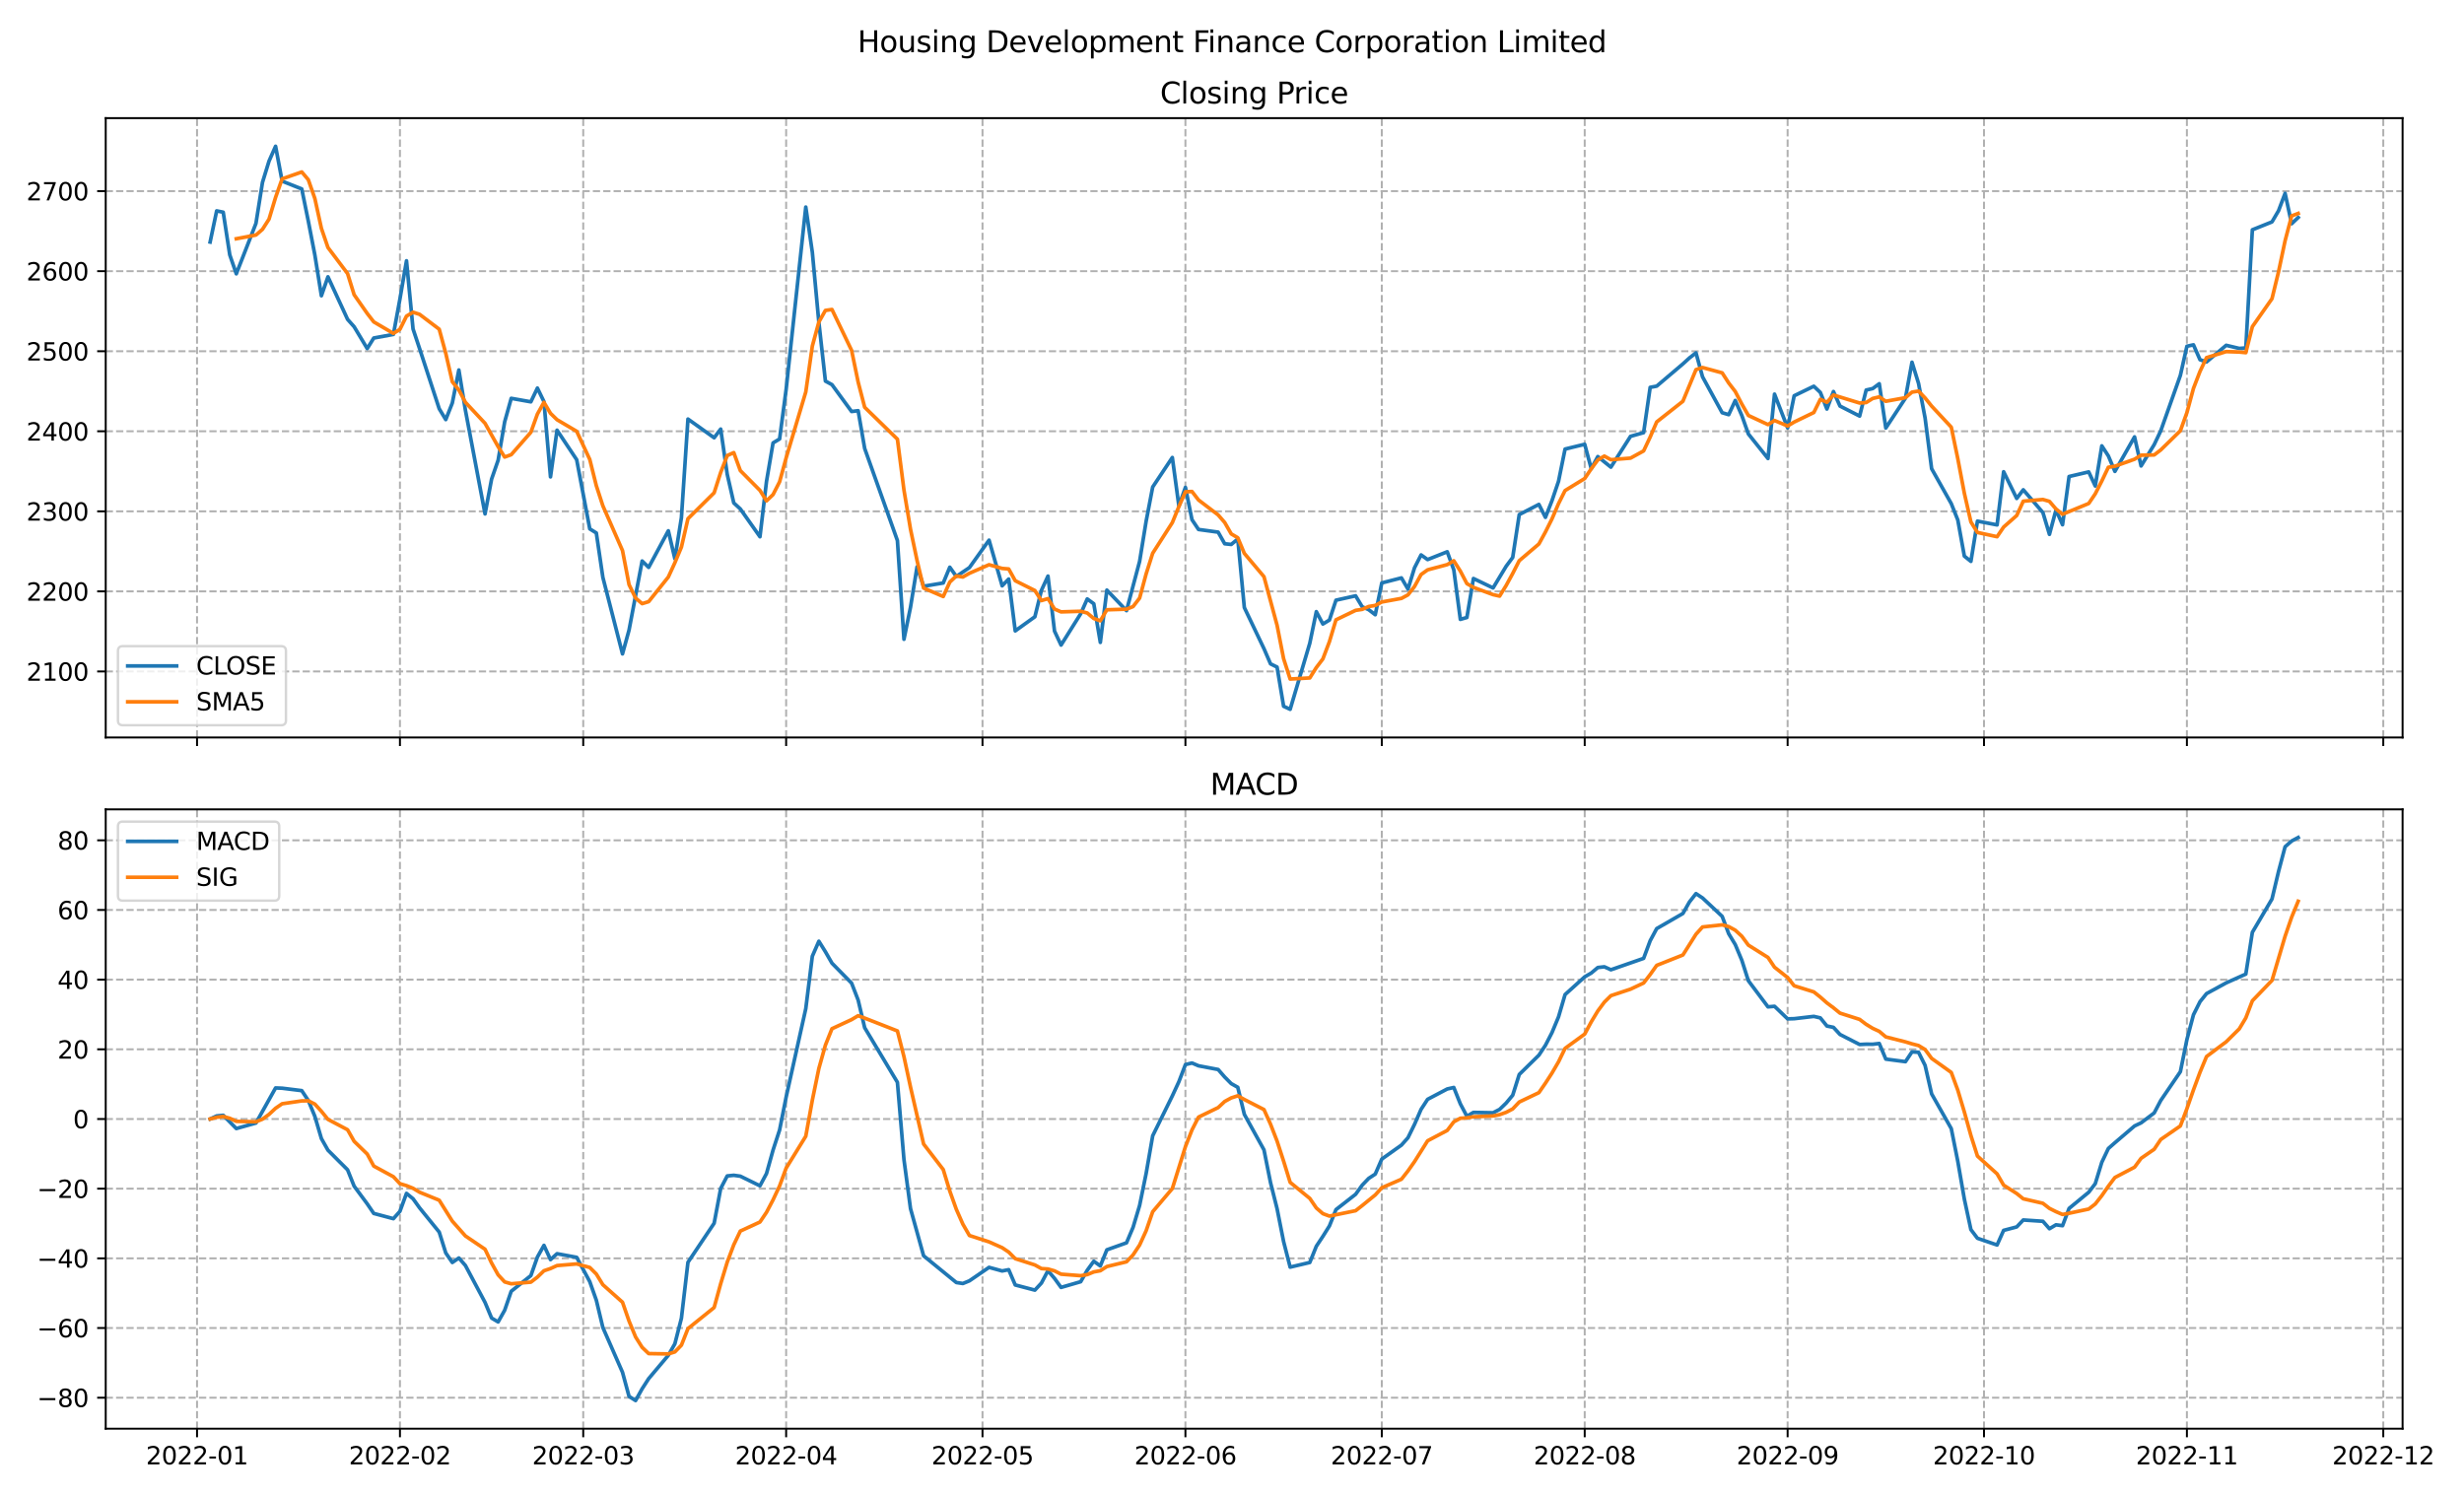 <?xml version="1.0" encoding="utf-8" standalone="no"?>
<!DOCTYPE svg PUBLIC "-//W3C//DTD SVG 1.1//EN"
  "http://www.w3.org/Graphics/SVG/1.1/DTD/svg11.dtd">
<svg xmlns:xlink="http://www.w3.org/1999/xlink" width="1008pt" height="612pt" viewBox="0 0 1008 612" xmlns="http://www.w3.org/2000/svg" version="1.1">
 <defs>
  <style type="text/css">*{stroke-linejoin: round; stroke-linecap: butt}</style>
 </defs>
 <g id="figure_1">
  <g id="patch_1">
   <path d="M 0 612 
L 1008 612 
L 1008 0 
L 0 0 
z
" style="fill: #ffffff"/>
  </g>
  <g id="axes_1">
   <g id="patch_2">
    <path d="M 43.25 301.718 
L 982.876 301.718 
L 982.876 48.332 
L 43.25 48.332 
z
" style="fill: #ffffff"/>
   </g>
   <g id="matplotlib.axis_1">
    <g id="xtick_1">
     <g id="line2d_1">
      <path d="M 80.605 301.718 
L 80.605 48.332 
" clip-path="url(#p76de7f5bdf)" style="fill: none; stroke-dasharray: 2.96,1.28; stroke-dashoffset: 0; stroke: #b0b0b0; stroke-width: 0.8"/>
     </g>
     <g id="line2d_2">
      <defs>
       <path id="mf821522763" d="M 0 0 
L 0 3.5 
" style="stroke: #000000; stroke-width: 0.8"/>
      </defs>
      <g>
       <use xlink:href="#mf821522763" x="80.605" y="301.718" style="stroke: #000000; stroke-width: 0.8"/>
      </g>
     </g>
    </g>
    <g id="xtick_2">
     <g id="line2d_3">
      <path d="M 163.615 301.718 
L 163.615 48.332 
" clip-path="url(#p76de7f5bdf)" style="fill: none; stroke-dasharray: 2.96,1.28; stroke-dashoffset: 0; stroke: #b0b0b0; stroke-width: 0.8"/>
     </g>
     <g id="line2d_4">
      <g>
       <use xlink:href="#mf821522763" x="163.615" y="301.718" style="stroke: #000000; stroke-width: 0.8"/>
      </g>
     </g>
    </g>
    <g id="xtick_3">
     <g id="line2d_5">
      <path d="M 238.593 301.718 
L 238.593 48.332 
" clip-path="url(#p76de7f5bdf)" style="fill: none; stroke-dasharray: 2.96,1.28; stroke-dashoffset: 0; stroke: #b0b0b0; stroke-width: 0.8"/>
     </g>
     <g id="line2d_6">
      <g>
       <use xlink:href="#mf821522763" x="238.593" y="301.718" style="stroke: #000000; stroke-width: 0.8"/>
      </g>
     </g>
    </g>
    <g id="xtick_4">
     <g id="line2d_7">
      <path d="M 321.603 301.718 
L 321.603 48.332 
" clip-path="url(#p76de7f5bdf)" style="fill: none; stroke-dasharray: 2.96,1.28; stroke-dashoffset: 0; stroke: #b0b0b0; stroke-width: 0.8"/>
     </g>
     <g id="line2d_8">
      <g>
       <use xlink:href="#mf821522763" x="321.603" y="301.718" style="stroke: #000000; stroke-width: 0.8"/>
      </g>
     </g>
    </g>
    <g id="xtick_5">
     <g id="line2d_9">
      <path d="M 401.936 301.718 
L 401.936 48.332 
" clip-path="url(#p76de7f5bdf)" style="fill: none; stroke-dasharray: 2.96,1.28; stroke-dashoffset: 0; stroke: #b0b0b0; stroke-width: 0.8"/>
     </g>
     <g id="line2d_10">
      <g>
       <use xlink:href="#mf821522763" x="401.936" y="301.718" style="stroke: #000000; stroke-width: 0.8"/>
      </g>
     </g>
    </g>
    <g id="xtick_6">
     <g id="line2d_11">
      <path d="M 484.947 301.718 
L 484.947 48.332 
" clip-path="url(#p76de7f5bdf)" style="fill: none; stroke-dasharray: 2.96,1.28; stroke-dashoffset: 0; stroke: #b0b0b0; stroke-width: 0.8"/>
     </g>
     <g id="line2d_12">
      <g>
       <use xlink:href="#mf821522763" x="484.947" y="301.718" style="stroke: #000000; stroke-width: 0.8"/>
      </g>
     </g>
    </g>
    <g id="xtick_7">
     <g id="line2d_13">
      <path d="M 565.279 301.718 
L 565.279 48.332 
" clip-path="url(#p76de7f5bdf)" style="fill: none; stroke-dasharray: 2.96,1.28; stroke-dashoffset: 0; stroke: #b0b0b0; stroke-width: 0.8"/>
     </g>
     <g id="line2d_14">
      <g>
       <use xlink:href="#mf821522763" x="565.279" y="301.718" style="stroke: #000000; stroke-width: 0.8"/>
      </g>
     </g>
    </g>
    <g id="xtick_8">
     <g id="line2d_15">
      <path d="M 648.29 301.718 
L 648.29 48.332 
" clip-path="url(#p76de7f5bdf)" style="fill: none; stroke-dasharray: 2.96,1.28; stroke-dashoffset: 0; stroke: #b0b0b0; stroke-width: 0.8"/>
     </g>
     <g id="line2d_16">
      <g>
       <use xlink:href="#mf821522763" x="648.29" y="301.718" style="stroke: #000000; stroke-width: 0.8"/>
      </g>
     </g>
    </g>
    <g id="xtick_9">
     <g id="line2d_17">
      <path d="M 731.301 301.718 
L 731.301 48.332 
" clip-path="url(#p76de7f5bdf)" style="fill: none; stroke-dasharray: 2.96,1.28; stroke-dashoffset: 0; stroke: #b0b0b0; stroke-width: 0.8"/>
     </g>
     <g id="line2d_18">
      <g>
       <use xlink:href="#mf821522763" x="731.301" y="301.718" style="stroke: #000000; stroke-width: 0.8"/>
      </g>
     </g>
    </g>
    <g id="xtick_10">
     <g id="line2d_19">
      <path d="M 811.633 301.718 
L 811.633 48.332 
" clip-path="url(#p76de7f5bdf)" style="fill: none; stroke-dasharray: 2.96,1.28; stroke-dashoffset: 0; stroke: #b0b0b0; stroke-width: 0.8"/>
     </g>
     <g id="line2d_20">
      <g>
       <use xlink:href="#mf821522763" x="811.633" y="301.718" style="stroke: #000000; stroke-width: 0.8"/>
      </g>
     </g>
    </g>
    <g id="xtick_11">
     <g id="line2d_21">
      <path d="M 894.644 301.718 
L 894.644 48.332 
" clip-path="url(#p76de7f5bdf)" style="fill: none; stroke-dasharray: 2.96,1.28; stroke-dashoffset: 0; stroke: #b0b0b0; stroke-width: 0.8"/>
     </g>
     <g id="line2d_22">
      <g>
       <use xlink:href="#mf821522763" x="894.644" y="301.718" style="stroke: #000000; stroke-width: 0.8"/>
      </g>
     </g>
    </g>
    <g id="xtick_12">
     <g id="line2d_23">
      <path d="M 974.977 301.718 
L 974.977 48.332 
" clip-path="url(#p76de7f5bdf)" style="fill: none; stroke-dasharray: 2.96,1.28; stroke-dashoffset: 0; stroke: #b0b0b0; stroke-width: 0.8"/>
     </g>
     <g id="line2d_24">
      <g>
       <use xlink:href="#mf821522763" x="974.977" y="301.718" style="stroke: #000000; stroke-width: 0.8"/>
      </g>
     </g>
    </g>
   </g>
   <g id="matplotlib.axis_2">
    <g id="ytick_1">
     <g id="line2d_25">
      <path d="M 43.25 274.708 
L 982.876 274.708 
" clip-path="url(#p76de7f5bdf)" style="fill: none; stroke-dasharray: 2.96,1.28; stroke-dashoffset: 0; stroke: #b0b0b0; stroke-width: 0.8"/>
     </g>
     <g id="line2d_26">
      <defs>
       <path id="m50f062fa5c" d="M 0 0 
L -3.5 0 
" style="stroke: #000000; stroke-width: 0.8"/>
      </defs>
      <g>
       <use xlink:href="#m50f062fa5c" x="43.25" y="274.708" style="stroke: #000000; stroke-width: 0.8"/>
      </g>
     </g>
     <g id="text_1">
      <!-- 2100 -->
      <g transform="translate(10.8 278.507)scale(0.1 -0.1)">
       <defs>
        <path id="DejaVuSans-32" d="M 1228 531 
L 3431 531 
L 3431 0 
L 469 0 
L 469 531 
Q 828 903 1448 1529 
Q 2069 2156 2228 2338 
Q 2531 2678 2651 2914 
Q 2772 3150 2772 3378 
Q 2772 3750 2511 3984 
Q 2250 4219 1831 4219 
Q 1534 4219 1204 4116 
Q 875 4013 500 3803 
L 500 4441 
Q 881 4594 1212 4672 
Q 1544 4750 1819 4750 
Q 2544 4750 2975 4387 
Q 3406 4025 3406 3419 
Q 3406 3131 3298 2873 
Q 3191 2616 2906 2266 
Q 2828 2175 2409 1742 
Q 1991 1309 1228 531 
z
" transform="scale(0.016)"/>
        <path id="DejaVuSans-31" d="M 794 531 
L 1825 531 
L 1825 4091 
L 703 3866 
L 703 4441 
L 1819 4666 
L 2450 4666 
L 2450 531 
L 3481 531 
L 3481 0 
L 794 0 
L 794 531 
z
" transform="scale(0.016)"/>
        <path id="DejaVuSans-30" d="M 2034 4250 
Q 1547 4250 1301 3770 
Q 1056 3291 1056 2328 
Q 1056 1369 1301 889 
Q 1547 409 2034 409 
Q 2525 409 2770 889 
Q 3016 1369 3016 2328 
Q 3016 3291 2770 3770 
Q 2525 4250 2034 4250 
z
M 2034 4750 
Q 2819 4750 3233 4129 
Q 3647 3509 3647 2328 
Q 3647 1150 3233 529 
Q 2819 -91 2034 -91 
Q 1250 -91 836 529 
Q 422 1150 422 2328 
Q 422 3509 836 4129 
Q 1250 4750 2034 4750 
z
" transform="scale(0.016)"/>
       </defs>
       <use xlink:href="#DejaVuSans-32"/>
       <use xlink:href="#DejaVuSans-31" x="63.623"/>
       <use xlink:href="#DejaVuSans-30" x="127.246"/>
       <use xlink:href="#DejaVuSans-30" x="190.869"/>
      </g>
     </g>
    </g>
    <g id="ytick_2">
     <g id="line2d_27">
      <path d="M 43.25 241.955 
L 982.876 241.955 
" clip-path="url(#p76de7f5bdf)" style="fill: none; stroke-dasharray: 2.96,1.28; stroke-dashoffset: 0; stroke: #b0b0b0; stroke-width: 0.8"/>
     </g>
     <g id="line2d_28">
      <g>
       <use xlink:href="#m50f062fa5c" x="43.25" y="241.955" style="stroke: #000000; stroke-width: 0.8"/>
      </g>
     </g>
     <g id="text_2">
      <!-- 2200 -->
      <g transform="translate(10.8 245.755)scale(0.1 -0.1)">
       <use xlink:href="#DejaVuSans-32"/>
       <use xlink:href="#DejaVuSans-32" x="63.623"/>
       <use xlink:href="#DejaVuSans-30" x="127.246"/>
       <use xlink:href="#DejaVuSans-30" x="190.869"/>
      </g>
     </g>
    </g>
    <g id="ytick_3">
     <g id="line2d_29">
      <path d="M 43.25 209.202 
L 982.876 209.202 
" clip-path="url(#p76de7f5bdf)" style="fill: none; stroke-dasharray: 2.96,1.28; stroke-dashoffset: 0; stroke: #b0b0b0; stroke-width: 0.8"/>
     </g>
     <g id="line2d_30">
      <g>
       <use xlink:href="#m50f062fa5c" x="43.25" y="209.202" style="stroke: #000000; stroke-width: 0.8"/>
      </g>
     </g>
     <g id="text_3">
      <!-- 2300 -->
      <g transform="translate(10.8 213.002)scale(0.1 -0.1)">
       <defs>
        <path id="DejaVuSans-33" d="M 2597 2516 
Q 3050 2419 3304 2112 
Q 3559 1806 3559 1356 
Q 3559 666 3084 287 
Q 2609 -91 1734 -91 
Q 1441 -91 1130 -33 
Q 819 25 488 141 
L 488 750 
Q 750 597 1062 519 
Q 1375 441 1716 441 
Q 2309 441 2620 675 
Q 2931 909 2931 1356 
Q 2931 1769 2642 2001 
Q 2353 2234 1838 2234 
L 1294 2234 
L 1294 2753 
L 1863 2753 
Q 2328 2753 2575 2939 
Q 2822 3125 2822 3475 
Q 2822 3834 2567 4026 
Q 2313 4219 1838 4219 
Q 1578 4219 1281 4162 
Q 984 4106 628 3988 
L 628 4550 
Q 988 4650 1302 4700 
Q 1616 4750 1894 4750 
Q 2613 4750 3031 4423 
Q 3450 4097 3450 3541 
Q 3450 3153 3228 2886 
Q 3006 2619 2597 2516 
z
" transform="scale(0.016)"/>
       </defs>
       <use xlink:href="#DejaVuSans-32"/>
       <use xlink:href="#DejaVuSans-33" x="63.623"/>
       <use xlink:href="#DejaVuSans-30" x="127.246"/>
       <use xlink:href="#DejaVuSans-30" x="190.869"/>
      </g>
     </g>
    </g>
    <g id="ytick_4">
     <g id="line2d_31">
      <path d="M 43.25 176.45 
L 982.876 176.45 
" clip-path="url(#p76de7f5bdf)" style="fill: none; stroke-dasharray: 2.96,1.28; stroke-dashoffset: 0; stroke: #b0b0b0; stroke-width: 0.8"/>
     </g>
     <g id="line2d_32">
      <g>
       <use xlink:href="#m50f062fa5c" x="43.25" y="176.45" style="stroke: #000000; stroke-width: 0.8"/>
      </g>
     </g>
     <g id="text_4">
      <!-- 2400 -->
      <g transform="translate(10.8 180.249)scale(0.1 -0.1)">
       <defs>
        <path id="DejaVuSans-34" d="M 2419 4116 
L 825 1625 
L 2419 1625 
L 2419 4116 
z
M 2253 4666 
L 3047 4666 
L 3047 1625 
L 3713 1625 
L 3713 1100 
L 3047 1100 
L 3047 0 
L 2419 0 
L 2419 1100 
L 313 1100 
L 313 1709 
L 2253 4666 
z
" transform="scale(0.016)"/>
       </defs>
       <use xlink:href="#DejaVuSans-32"/>
       <use xlink:href="#DejaVuSans-34" x="63.623"/>
       <use xlink:href="#DejaVuSans-30" x="127.246"/>
       <use xlink:href="#DejaVuSans-30" x="190.869"/>
      </g>
     </g>
    </g>
    <g id="ytick_5">
     <g id="line2d_33">
      <path d="M 43.25 143.697 
L 982.876 143.697 
" clip-path="url(#p76de7f5bdf)" style="fill: none; stroke-dasharray: 2.96,1.28; stroke-dashoffset: 0; stroke: #b0b0b0; stroke-width: 0.8"/>
     </g>
     <g id="line2d_34">
      <g>
       <use xlink:href="#m50f062fa5c" x="43.25" y="143.697" style="stroke: #000000; stroke-width: 0.8"/>
      </g>
     </g>
     <g id="text_5">
      <!-- 2500 -->
      <g transform="translate(10.8 147.496)scale(0.1 -0.1)">
       <defs>
        <path id="DejaVuSans-35" d="M 691 4666 
L 3169 4666 
L 3169 4134 
L 1269 4134 
L 1269 2991 
Q 1406 3038 1543 3061 
Q 1681 3084 1819 3084 
Q 2600 3084 3056 2656 
Q 3513 2228 3513 1497 
Q 3513 744 3044 326 
Q 2575 -91 1722 -91 
Q 1428 -91 1123 -41 
Q 819 9 494 109 
L 494 744 
Q 775 591 1075 516 
Q 1375 441 1709 441 
Q 2250 441 2565 725 
Q 2881 1009 2881 1497 
Q 2881 1984 2565 2268 
Q 2250 2553 1709 2553 
Q 1456 2553 1204 2497 
Q 953 2441 691 2322 
L 691 4666 
z
" transform="scale(0.016)"/>
       </defs>
       <use xlink:href="#DejaVuSans-32"/>
       <use xlink:href="#DejaVuSans-35" x="63.623"/>
       <use xlink:href="#DejaVuSans-30" x="127.246"/>
       <use xlink:href="#DejaVuSans-30" x="190.869"/>
      </g>
     </g>
    </g>
    <g id="ytick_6">
     <g id="line2d_35">
      <path d="M 43.25 110.944 
L 982.876 110.944 
" clip-path="url(#p76de7f5bdf)" style="fill: none; stroke-dasharray: 2.96,1.28; stroke-dashoffset: 0; stroke: #b0b0b0; stroke-width: 0.8"/>
     </g>
     <g id="line2d_36">
      <g>
       <use xlink:href="#m50f062fa5c" x="43.25" y="110.944" style="stroke: #000000; stroke-width: 0.8"/>
      </g>
     </g>
     <g id="text_6">
      <!-- 2600 -->
      <g transform="translate(10.8 114.743)scale(0.1 -0.1)">
       <defs>
        <path id="DejaVuSans-36" d="M 2113 2584 
Q 1688 2584 1439 2293 
Q 1191 2003 1191 1497 
Q 1191 994 1439 701 
Q 1688 409 2113 409 
Q 2538 409 2786 701 
Q 3034 994 3034 1497 
Q 3034 2003 2786 2293 
Q 2538 2584 2113 2584 
z
M 3366 4563 
L 3366 3988 
Q 3128 4100 2886 4159 
Q 2644 4219 2406 4219 
Q 1781 4219 1451 3797 
Q 1122 3375 1075 2522 
Q 1259 2794 1537 2939 
Q 1816 3084 2150 3084 
Q 2853 3084 3261 2657 
Q 3669 2231 3669 1497 
Q 3669 778 3244 343 
Q 2819 -91 2113 -91 
Q 1303 -91 875 529 
Q 447 1150 447 2328 
Q 447 3434 972 4092 
Q 1497 4750 2381 4750 
Q 2619 4750 2861 4703 
Q 3103 4656 3366 4563 
z
" transform="scale(0.016)"/>
       </defs>
       <use xlink:href="#DejaVuSans-32"/>
       <use xlink:href="#DejaVuSans-36" x="63.623"/>
       <use xlink:href="#DejaVuSans-30" x="127.246"/>
       <use xlink:href="#DejaVuSans-30" x="190.869"/>
      </g>
     </g>
    </g>
    <g id="ytick_7">
     <g id="line2d_37">
      <path d="M 43.25 78.191 
L 982.876 78.191 
" clip-path="url(#p76de7f5bdf)" style="fill: none; stroke-dasharray: 2.96,1.28; stroke-dashoffset: 0; stroke: #b0b0b0; stroke-width: 0.8"/>
     </g>
     <g id="line2d_38">
      <g>
       <use xlink:href="#m50f062fa5c" x="43.25" y="78.191" style="stroke: #000000; stroke-width: 0.8"/>
      </g>
     </g>
     <g id="text_7">
      <!-- 2700 -->
      <g transform="translate(10.8 81.99)scale(0.1 -0.1)">
       <defs>
        <path id="DejaVuSans-37" d="M 525 4666 
L 3525 4666 
L 3525 4397 
L 1831 0 
L 1172 0 
L 2766 4134 
L 525 4134 
L 525 4666 
z
" transform="scale(0.016)"/>
       </defs>
       <use xlink:href="#DejaVuSans-32"/>
       <use xlink:href="#DejaVuSans-37" x="63.623"/>
       <use xlink:href="#DejaVuSans-30" x="127.246"/>
       <use xlink:href="#DejaVuSans-30" x="190.869"/>
      </g>
     </g>
    </g>
   </g>
   <g id="line2d_39">
    <path d="M 85.96 99.022 
L 88.638 86.281 
L 91.316 86.821 
L 93.994 104.262 
L 96.671 112.025 
L 104.705 91.407 
L 107.382 74.605 
L 110.06 65.909 
L 112.738 59.849 
L 115.416 74.113 
L 123.449 77.307 
L 126.127 90.473 
L 128.804 104.311 
L 131.482 120.999 
L 134.16 113.253 
L 142.193 130.661 
L 144.871 133.674 
L 150.227 142.6 
L 152.904 138.293 
L 160.938 136.819 
L 163.615 122.293 
L 166.293 106.702 
L 168.971 134.591 
L 171.649 142.632 
L 179.682 167.23 
L 182.36 171.668 
L 185.037 164.871 
L 187.715 151.377 
L 190.393 167.819 
L 198.426 210.251 
L 201.104 196.019 
L 203.782 188.29 
L 206.459 172.585 
L 209.137 162.972 
L 217.171 164.397 
L 219.848 158.779 
L 222.526 164.315 
L 225.204 195.102 
L 227.882 176.007 
L 235.915 188.077 
L 241.27 216.375 
L 243.948 218.046 
L 246.626 236.224 
L 254.659 267.519 
L 257.337 257.775 
L 262.692 229.526 
L 265.37 232.129 
L 273.404 217.161 
L 276.081 228.576 
L 278.759 211.79 
L 281.437 171.455 
L 292.148 179.103 
L 294.826 175.549 
L 297.503 194.038 
L 300.181 205.763 
L 302.859 208.22 
L 310.892 219.601 
L 313.57 196.969 
L 316.248 181.215 
L 318.925 179.594 
L 321.603 159.32 
L 329.636 84.725 
L 332.314 103.181 
L 334.992 131.889 
L 337.67 155.914 
L 340.348 157.371 
L 348.381 168.36 
L 351.059 168.032 
L 353.736 183.491 
L 367.125 221.157 
L 369.803 261.542 
L 372.481 248.44 
L 375.158 231.917 
L 377.836 239.859 
L 385.869 238.516 
L 388.547 232.064 
L 391.225 235.831 
L 396.58 232.228 
L 404.614 220.993 
L 409.969 239.679 
L 412.647 236.911 
L 415.325 258.119 
L 423.358 252.338 
L 426.036 241.53 
L 428.714 235.7 
L 431.391 258.184 
L 434.069 263.916 
L 442.102 251.093 
L 444.78 245.05 
L 447.458 247.016 
L 450.136 262.819 
L 452.813 241.431 
L 460.847 249.832 
L 466.202 229.689 
L 468.88 213.215 
L 471.558 199.246 
L 479.591 187.176 
L 482.269 206.992 
L 484.947 199.409 
L 487.624 212.609 
L 490.302 216.621 
L 498.335 217.718 
L 501.013 222.467 
L 503.691 222.746 
L 506.369 220.519 
L 509.046 248.571 
L 517.08 265.39 
L 519.757 271.597 
L 522.435 272.923 
L 525.113 288.956 
L 527.791 290.2 
L 535.824 263.163 
L 538.502 250.242 
L 541.18 255.302 
L 543.857 253.681 
L 546.535 245.558 
L 554.568 243.773 
L 557.246 248.227 
L 559.924 249.439 
L 562.602 251.503 
L 565.279 238.5 
L 573.313 236.436 
L 575.99 241.005 
L 578.668 232.293 
L 581.346 227.036 
L 584.024 228.936 
L 592.057 225.743 
L 594.735 233.145 
L 597.413 253.402 
L 600.09 252.633 
L 602.768 236.682 
L 610.801 240.547 
L 616.157 231.671 
L 618.835 228.068 
L 621.512 210.529 
L 629.546 206.369 
L 632.223 211.659 
L 634.901 204.83 
L 637.579 196.904 
L 640.257 183.721 
L 648.29 181.772 
L 650.968 191.745 
L 653.645 186.799 
L 659.001 191.123 
L 667.034 178.513 
L 672.39 177.006 
L 675.068 158.485 
L 677.745 157.977 
L 688.456 148.888 
L 691.134 146.448 
L 693.812 144.368 
L 696.49 154.161 
L 704.523 168.851 
L 707.201 169.653 
L 709.878 163.84 
L 712.556 169.981 
L 715.234 177.53 
L 723.267 187.586 
L 725.945 161.252 
L 731.301 175.074 
L 733.978 161.924 
L 742.012 158.026 
L 744.689 160.564 
L 747.367 167.344 
L 750.045 160.188 
L 752.723 166.132 
L 760.756 170.227 
L 763.434 159.582 
L 766.111 158.976 
L 768.789 156.994 
L 771.467 175.107 
L 779.5 162.89 
L 782.178 148.2 
L 784.856 156.847 
L 787.533 170.996 
L 790.211 191.762 
L 798.245 206.042 
L 800.922 212.756 
L 803.6 227.528 
L 806.278 229.673 
L 808.956 213.215 
L 816.989 214.754 
L 819.667 193.006 
L 825.022 203.929 
L 827.7 200.392 
L 835.733 209.694 
L 838.411 218.619 
L 841.089 208.629 
L 843.766 214.689 
L 846.444 194.955 
L 854.477 193.072 
L 857.155 198.836 
L 859.833 182.411 
L 862.511 186.537 
L 865.189 192.859 
L 873.222 178.742 
L 875.9 190.632 
L 881.255 181.919 
L 883.933 176.302 
L 891.966 153.588 
L 894.644 141.666 
L 897.322 141.077 
L 899.999 147.169 
L 902.677 148.069 
L 910.71 141.273 
L 916.066 142.55 
L 918.744 142.354 
L 921.422 94.011 
L 929.455 90.784 
L 932.133 86.215 
L 934.81 79.108 
L 937.488 91.538 
L 940.166 88.983 
L 940.166 88.983 
" clip-path="url(#p76de7f5bdf)" style="fill: none; stroke: #1f77b4; stroke-width: 1.5; stroke-linecap: square"/>
   </g>
   <g id="line2d_40">
    <path d="M 96.671 97.682 
L 104.705 96.159 
L 107.382 93.824 
L 110.06 89.641 
L 112.738 80.759 
L 115.416 73.177 
L 123.449 70.357 
L 126.127 73.53 
L 128.804 81.211 
L 131.482 93.441 
L 134.16 101.269 
L 142.193 111.94 
L 144.871 120.58 
L 150.227 128.237 
L 152.904 131.696 
L 160.938 136.409 
L 163.615 134.736 
L 166.293 129.341 
L 168.971 127.74 
L 171.649 128.607 
L 179.682 134.69 
L 182.36 144.565 
L 185.037 156.199 
L 187.715 159.556 
L 190.393 164.593 
L 198.426 173.197 
L 203.782 182.751 
L 206.459 186.993 
L 209.137 186.023 
L 217.171 176.852 
L 219.848 169.404 
L 222.526 164.609 
L 225.204 169.113 
L 227.882 171.72 
L 235.915 176.456 
L 241.27 187.975 
L 243.948 198.722 
L 246.626 206.946 
L 254.659 225.248 
L 257.337 239.188 
L 260.015 244.671 
L 262.692 246.966 
L 265.37 246.148 
L 273.404 236.076 
L 276.081 230.236 
L 278.759 223.836 
L 281.437 212.222 
L 292.148 201.617 
L 294.826 193.294 
L 297.503 186.387 
L 300.181 185.182 
L 302.859 192.535 
L 310.892 200.634 
L 313.57 204.918 
L 316.248 202.354 
L 318.925 197.12 
L 321.603 187.34 
L 329.636 160.365 
L 332.314 141.607 
L 334.992 131.742 
L 337.67 127.006 
L 340.348 126.616 
L 348.381 143.343 
L 351.059 156.313 
L 353.736 166.634 
L 367.125 179.682 
L 369.803 200.516 
L 372.481 216.533 
L 375.158 229.309 
L 377.836 240.583 
L 385.869 244.055 
L 388.547 238.159 
L 391.225 235.637 
L 393.903 236.073 
L 396.58 234.547 
L 404.614 231.042 
L 409.969 232.565 
L 412.647 232.781 
L 415.325 237.586 
L 423.358 241.608 
L 426.036 245.715 
L 428.714 244.919 
L 431.391 249.174 
L 434.069 250.333 
L 442.102 250.085 
L 444.78 250.789 
L 447.458 253.052 
L 450.136 253.979 
L 452.813 249.482 
L 460.847 249.23 
L 463.524 248.165 
L 466.202 244.7 
L 468.88 234.779 
L 471.558 226.342 
L 479.591 213.811 
L 482.269 207.263 
L 484.947 201.207 
L 487.624 201.086 
L 490.302 204.561 
L 498.335 210.67 
L 501.013 213.765 
L 503.691 218.432 
L 506.369 220.014 
L 509.046 226.404 
L 517.08 235.939 
L 522.435 255.8 
L 525.113 269.487 
L 527.791 277.813 
L 535.824 277.368 
L 538.502 273.097 
L 541.18 269.573 
L 543.857 262.518 
L 546.535 253.589 
L 554.568 249.711 
L 557.246 249.308 
L 559.924 248.136 
L 562.602 247.7 
L 565.279 246.289 
L 573.313 244.821 
L 575.99 243.377 
L 578.668 239.948 
L 581.346 235.054 
L 584.024 233.142 
L 592.057 231.003 
L 594.735 229.431 
L 597.413 233.652 
L 600.09 238.772 
L 602.768 240.321 
L 610.801 243.282 
L 613.479 243.884 
L 616.157 239.538 
L 618.835 234.625 
L 621.512 229.395 
L 629.546 222.559 
L 632.223 217.659 
L 634.901 212.291 
L 637.579 206.058 
L 640.257 200.697 
L 648.29 195.777 
L 650.968 191.794 
L 653.645 188.188 
L 656.323 186.603 
L 659.001 188.083 
L 667.034 187.432 
L 672.39 184.484 
L 675.068 178.821 
L 677.745 172.621 
L 688.456 164.174 
L 693.812 151.233 
L 696.49 150.368 
L 704.523 152.543 
L 707.201 156.696 
L 709.878 160.175 
L 712.556 165.297 
L 715.234 169.971 
L 723.267 173.718 
L 725.945 172.038 
L 731.301 174.285 
L 733.978 172.673 
L 742.012 168.772 
L 744.689 163.368 
L 747.367 164.587 
L 750.045 161.609 
L 760.756 164.891 
L 763.434 164.695 
L 766.111 163.021 
L 768.789 162.382 
L 771.467 164.177 
L 779.5 162.71 
L 782.178 160.433 
L 784.856 160.008 
L 787.533 162.808 
L 790.211 166.139 
L 798.245 174.769 
L 800.922 187.681 
L 803.6 201.817 
L 806.278 213.552 
L 808.956 217.843 
L 816.989 219.585 
L 819.667 215.635 
L 825.022 210.915 
L 827.7 205.059 
L 835.733 204.355 
L 838.411 205.128 
L 841.089 208.253 
L 843.766 210.404 
L 854.477 205.993 
L 857.155 202.036 
L 859.833 196.792 
L 862.511 191.162 
L 865.189 190.743 
L 873.222 187.877 
L 875.9 186.236 
L 881.255 186.138 
L 883.933 184.091 
L 891.966 176.237 
L 894.644 168.821 
L 897.322 158.91 
L 899.999 151.96 
L 902.677 146.314 
L 910.71 143.851 
L 916.066 144.028 
L 918.744 144.283 
L 921.422 133.651 
L 929.455 122.194 
L 932.133 111.183 
L 934.81 98.495 
L 937.488 88.331 
L 940.166 87.326 
L 940.166 87.326 
" clip-path="url(#p76de7f5bdf)" style="fill: none; stroke: #ff7f0e; stroke-width: 1.5; stroke-linecap: square"/>
   </g>
   <g id="patch_3">
    <path d="M 43.25 301.718 
L 43.25 48.332 
" style="fill: none; stroke: #000000; stroke-width: 0.8; stroke-linejoin: miter; stroke-linecap: square"/>
   </g>
   <g id="patch_4">
    <path d="M 982.876 301.718 
L 982.876 48.332 
" style="fill: none; stroke: #000000; stroke-width: 0.8; stroke-linejoin: miter; stroke-linecap: square"/>
   </g>
   <g id="patch_5">
    <path d="M 43.25 301.718 
L 982.876 301.718 
" style="fill: none; stroke: #000000; stroke-width: 0.8; stroke-linejoin: miter; stroke-linecap: square"/>
   </g>
   <g id="patch_6">
    <path d="M 43.25 48.332 
L 982.876 48.332 
" style="fill: none; stroke: #000000; stroke-width: 0.8; stroke-linejoin: miter; stroke-linecap: square"/>
   </g>
   <g id="text_8">
    <!-- Closing Price -->
    <g transform="translate(474.587 42.332)scale(0.12 -0.12)">
     <defs>
      <path id="DejaVuSans-43" d="M 4122 4306 
L 4122 3641 
Q 3803 3938 3442 4084 
Q 3081 4231 2675 4231 
Q 1875 4231 1450 3742 
Q 1025 3253 1025 2328 
Q 1025 1406 1450 917 
Q 1875 428 2675 428 
Q 3081 428 3442 575 
Q 3803 722 4122 1019 
L 4122 359 
Q 3791 134 3420 21 
Q 3050 -91 2638 -91 
Q 1578 -91 968 557 
Q 359 1206 359 2328 
Q 359 3453 968 4101 
Q 1578 4750 2638 4750 
Q 3056 4750 3426 4639 
Q 3797 4528 4122 4306 
z
" transform="scale(0.016)"/>
      <path id="DejaVuSans-6c" d="M 603 4863 
L 1178 4863 
L 1178 0 
L 603 0 
L 603 4863 
z
" transform="scale(0.016)"/>
      <path id="DejaVuSans-6f" d="M 1959 3097 
Q 1497 3097 1228 2736 
Q 959 2375 959 1747 
Q 959 1119 1226 758 
Q 1494 397 1959 397 
Q 2419 397 2687 759 
Q 2956 1122 2956 1747 
Q 2956 2369 2687 2733 
Q 2419 3097 1959 3097 
z
M 1959 3584 
Q 2709 3584 3137 3096 
Q 3566 2609 3566 1747 
Q 3566 888 3137 398 
Q 2709 -91 1959 -91 
Q 1206 -91 779 398 
Q 353 888 353 1747 
Q 353 2609 779 3096 
Q 1206 3584 1959 3584 
z
" transform="scale(0.016)"/>
      <path id="DejaVuSans-73" d="M 2834 3397 
L 2834 2853 
Q 2591 2978 2328 3040 
Q 2066 3103 1784 3103 
Q 1356 3103 1142 2972 
Q 928 2841 928 2578 
Q 928 2378 1081 2264 
Q 1234 2150 1697 2047 
L 1894 2003 
Q 2506 1872 2764 1633 
Q 3022 1394 3022 966 
Q 3022 478 2636 193 
Q 2250 -91 1575 -91 
Q 1294 -91 989 -36 
Q 684 19 347 128 
L 347 722 
Q 666 556 975 473 
Q 1284 391 1588 391 
Q 1994 391 2212 530 
Q 2431 669 2431 922 
Q 2431 1156 2273 1281 
Q 2116 1406 1581 1522 
L 1381 1569 
Q 847 1681 609 1914 
Q 372 2147 372 2553 
Q 372 3047 722 3315 
Q 1072 3584 1716 3584 
Q 2034 3584 2315 3537 
Q 2597 3491 2834 3397 
z
" transform="scale(0.016)"/>
      <path id="DejaVuSans-69" d="M 603 3500 
L 1178 3500 
L 1178 0 
L 603 0 
L 603 3500 
z
M 603 4863 
L 1178 4863 
L 1178 4134 
L 603 4134 
L 603 4863 
z
" transform="scale(0.016)"/>
      <path id="DejaVuSans-6e" d="M 3513 2113 
L 3513 0 
L 2938 0 
L 2938 2094 
Q 2938 2591 2744 2837 
Q 2550 3084 2163 3084 
Q 1697 3084 1428 2787 
Q 1159 2491 1159 1978 
L 1159 0 
L 581 0 
L 581 3500 
L 1159 3500 
L 1159 2956 
Q 1366 3272 1645 3428 
Q 1925 3584 2291 3584 
Q 2894 3584 3203 3211 
Q 3513 2838 3513 2113 
z
" transform="scale(0.016)"/>
      <path id="DejaVuSans-67" d="M 2906 1791 
Q 2906 2416 2648 2759 
Q 2391 3103 1925 3103 
Q 1463 3103 1205 2759 
Q 947 2416 947 1791 
Q 947 1169 1205 825 
Q 1463 481 1925 481 
Q 2391 481 2648 825 
Q 2906 1169 2906 1791 
z
M 3481 434 
Q 3481 -459 3084 -895 
Q 2688 -1331 1869 -1331 
Q 1566 -1331 1297 -1286 
Q 1028 -1241 775 -1147 
L 775 -588 
Q 1028 -725 1275 -790 
Q 1522 -856 1778 -856 
Q 2344 -856 2625 -561 
Q 2906 -266 2906 331 
L 2906 616 
Q 2728 306 2450 153 
Q 2172 0 1784 0 
Q 1141 0 747 490 
Q 353 981 353 1791 
Q 353 2603 747 3093 
Q 1141 3584 1784 3584 
Q 2172 3584 2450 3431 
Q 2728 3278 2906 2969 
L 2906 3500 
L 3481 3500 
L 3481 434 
z
" transform="scale(0.016)"/>
      <path id="DejaVuSans-20" transform="scale(0.016)"/>
      <path id="DejaVuSans-50" d="M 1259 4147 
L 1259 2394 
L 2053 2394 
Q 2494 2394 2734 2622 
Q 2975 2850 2975 3272 
Q 2975 3691 2734 3919 
Q 2494 4147 2053 4147 
L 1259 4147 
z
M 628 4666 
L 2053 4666 
Q 2838 4666 3239 4311 
Q 3641 3956 3641 3272 
Q 3641 2581 3239 2228 
Q 2838 1875 2053 1875 
L 1259 1875 
L 1259 0 
L 628 0 
L 628 4666 
z
" transform="scale(0.016)"/>
      <path id="DejaVuSans-72" d="M 2631 2963 
Q 2534 3019 2420 3045 
Q 2306 3072 2169 3072 
Q 1681 3072 1420 2755 
Q 1159 2438 1159 1844 
L 1159 0 
L 581 0 
L 581 3500 
L 1159 3500 
L 1159 2956 
Q 1341 3275 1631 3429 
Q 1922 3584 2338 3584 
Q 2397 3584 2469 3576 
Q 2541 3569 2628 3553 
L 2631 2963 
z
" transform="scale(0.016)"/>
      <path id="DejaVuSans-63" d="M 3122 3366 
L 3122 2828 
Q 2878 2963 2633 3030 
Q 2388 3097 2138 3097 
Q 1578 3097 1268 2742 
Q 959 2388 959 1747 
Q 959 1106 1268 751 
Q 1578 397 2138 397 
Q 2388 397 2633 464 
Q 2878 531 3122 666 
L 3122 134 
Q 2881 22 2623 -34 
Q 2366 -91 2075 -91 
Q 1284 -91 818 406 
Q 353 903 353 1747 
Q 353 2603 823 3093 
Q 1294 3584 2113 3584 
Q 2378 3584 2631 3529 
Q 2884 3475 3122 3366 
z
" transform="scale(0.016)"/>
      <path id="DejaVuSans-65" d="M 3597 1894 
L 3597 1613 
L 953 1613 
Q 991 1019 1311 708 
Q 1631 397 2203 397 
Q 2534 397 2845 478 
Q 3156 559 3463 722 
L 3463 178 
Q 3153 47 2828 -22 
Q 2503 -91 2169 -91 
Q 1331 -91 842 396 
Q 353 884 353 1716 
Q 353 2575 817 3079 
Q 1281 3584 2069 3584 
Q 2775 3584 3186 3129 
Q 3597 2675 3597 1894 
z
M 3022 2063 
Q 3016 2534 2758 2815 
Q 2500 3097 2075 3097 
Q 1594 3097 1305 2825 
Q 1016 2553 972 2059 
L 3022 2063 
z
" transform="scale(0.016)"/>
     </defs>
     <use xlink:href="#DejaVuSans-43"/>
     <use xlink:href="#DejaVuSans-6c" x="69.824"/>
     <use xlink:href="#DejaVuSans-6f" x="97.607"/>
     <use xlink:href="#DejaVuSans-73" x="158.789"/>
     <use xlink:href="#DejaVuSans-69" x="210.889"/>
     <use xlink:href="#DejaVuSans-6e" x="238.672"/>
     <use xlink:href="#DejaVuSans-67" x="302.051"/>
     <use xlink:href="#DejaVuSans-20" x="365.527"/>
     <use xlink:href="#DejaVuSans-50" x="397.314"/>
     <use xlink:href="#DejaVuSans-72" x="455.867"/>
     <use xlink:href="#DejaVuSans-69" x="496.98"/>
     <use xlink:href="#DejaVuSans-63" x="524.764"/>
     <use xlink:href="#DejaVuSans-65" x="579.744"/>
    </g>
   </g>
   <g id="legend_1">
    <g id="patch_7">
     <path d="M 50.25 296.718 
L 114.981 296.718 
Q 116.981 296.718 116.981 294.718 
L 116.981 266.362 
Q 116.981 264.362 114.981 264.362 
L 50.25 264.362 
Q 48.25 264.362 48.25 266.362 
L 48.25 294.718 
Q 48.25 296.718 50.25 296.718 
z
" style="fill: #ffffff; opacity: 0.8; stroke: #cccccc; stroke-linejoin: miter"/>
    </g>
    <g id="line2d_41">
     <path d="M 52.25 272.46 
L 62.25 272.46 
L 72.25 272.46 
" style="fill: none; stroke: #1f77b4; stroke-width: 1.5; stroke-linecap: square"/>
    </g>
    <g id="text_9">
     <!-- CLOSE -->
     <g transform="translate(80.25 275.96)scale(0.1 -0.1)">
      <defs>
       <path id="DejaVuSans-4c" d="M 628 4666 
L 1259 4666 
L 1259 531 
L 3531 531 
L 3531 0 
L 628 0 
L 628 4666 
z
" transform="scale(0.016)"/>
       <path id="DejaVuSans-4f" d="M 2522 4238 
Q 1834 4238 1429 3725 
Q 1025 3213 1025 2328 
Q 1025 1447 1429 934 
Q 1834 422 2522 422 
Q 3209 422 3611 934 
Q 4013 1447 4013 2328 
Q 4013 3213 3611 3725 
Q 3209 4238 2522 4238 
z
M 2522 4750 
Q 3503 4750 4090 4092 
Q 4678 3434 4678 2328 
Q 4678 1225 4090 567 
Q 3503 -91 2522 -91 
Q 1538 -91 948 565 
Q 359 1222 359 2328 
Q 359 3434 948 4092 
Q 1538 4750 2522 4750 
z
" transform="scale(0.016)"/>
       <path id="DejaVuSans-53" d="M 3425 4513 
L 3425 3897 
Q 3066 4069 2747 4153 
Q 2428 4238 2131 4238 
Q 1616 4238 1336 4038 
Q 1056 3838 1056 3469 
Q 1056 3159 1242 3001 
Q 1428 2844 1947 2747 
L 2328 2669 
Q 3034 2534 3370 2195 
Q 3706 1856 3706 1288 
Q 3706 609 3251 259 
Q 2797 -91 1919 -91 
Q 1588 -91 1214 -16 
Q 841 59 441 206 
L 441 856 
Q 825 641 1194 531 
Q 1563 422 1919 422 
Q 2459 422 2753 634 
Q 3047 847 3047 1241 
Q 3047 1584 2836 1778 
Q 2625 1972 2144 2069 
L 1759 2144 
Q 1053 2284 737 2584 
Q 422 2884 422 3419 
Q 422 4038 858 4394 
Q 1294 4750 2059 4750 
Q 2388 4750 2728 4690 
Q 3069 4631 3425 4513 
z
" transform="scale(0.016)"/>
       <path id="DejaVuSans-45" d="M 628 4666 
L 3578 4666 
L 3578 4134 
L 1259 4134 
L 1259 2753 
L 3481 2753 
L 3481 2222 
L 1259 2222 
L 1259 531 
L 3634 531 
L 3634 0 
L 628 0 
L 628 4666 
z
" transform="scale(0.016)"/>
      </defs>
      <use xlink:href="#DejaVuSans-43"/>
      <use xlink:href="#DejaVuSans-4c" x="69.824"/>
      <use xlink:href="#DejaVuSans-4f" x="121.912"/>
      <use xlink:href="#DejaVuSans-53" x="200.623"/>
      <use xlink:href="#DejaVuSans-45" x="264.1"/>
     </g>
    </g>
    <g id="line2d_42">
     <path d="M 52.25 287.138 
L 62.25 287.138 
L 72.25 287.138 
" style="fill: none; stroke: #ff7f0e; stroke-width: 1.5; stroke-linecap: square"/>
    </g>
    <g id="text_10">
     <!-- SMA5 -->
     <g transform="translate(80.25 290.638)scale(0.1 -0.1)">
      <defs>
       <path id="DejaVuSans-4d" d="M 628 4666 
L 1569 4666 
L 2759 1491 
L 3956 4666 
L 4897 4666 
L 4897 0 
L 4281 0 
L 4281 4097 
L 3078 897 
L 2444 897 
L 1241 4097 
L 1241 0 
L 628 0 
L 628 4666 
z
" transform="scale(0.016)"/>
       <path id="DejaVuSans-41" d="M 2188 4044 
L 1331 1722 
L 3047 1722 
L 2188 4044 
z
M 1831 4666 
L 2547 4666 
L 4325 0 
L 3669 0 
L 3244 1197 
L 1141 1197 
L 716 0 
L 50 0 
L 1831 4666 
z
" transform="scale(0.016)"/>
      </defs>
      <use xlink:href="#DejaVuSans-53"/>
      <use xlink:href="#DejaVuSans-4d" x="63.477"/>
      <use xlink:href="#DejaVuSans-41" x="149.756"/>
      <use xlink:href="#DejaVuSans-35" x="218.164"/>
     </g>
    </g>
   </g>
  </g>
  <g id="axes_2">
   <g id="patch_8">
    <path d="M 43.25 584.522 
L 982.876 584.522 
L 982.876 331.136 
L 43.25 331.136 
z
" style="fill: #ffffff"/>
   </g>
   <g id="matplotlib.axis_3">
    <g id="xtick_13">
     <g id="line2d_43">
      <path d="M 80.605 584.522 
L 80.605 331.136 
" clip-path="url(#p516fde4f6f)" style="fill: none; stroke-dasharray: 2.96,1.28; stroke-dashoffset: 0; stroke: #b0b0b0; stroke-width: 0.8"/>
     </g>
     <g id="line2d_44">
      <g>
       <use xlink:href="#mf821522763" x="80.605" y="584.522" style="stroke: #000000; stroke-width: 0.8"/>
      </g>
     </g>
     <g id="text_11">
      <!-- 2022-01 -->
      <g transform="translate(59.713 599.12)scale(0.1 -0.1)">
       <defs>
        <path id="DejaVuSans-2d" d="M 313 2009 
L 1997 2009 
L 1997 1497 
L 313 1497 
L 313 2009 
z
" transform="scale(0.016)"/>
       </defs>
       <use xlink:href="#DejaVuSans-32"/>
       <use xlink:href="#DejaVuSans-30" x="63.623"/>
       <use xlink:href="#DejaVuSans-32" x="127.246"/>
       <use xlink:href="#DejaVuSans-32" x="190.869"/>
       <use xlink:href="#DejaVuSans-2d" x="254.492"/>
       <use xlink:href="#DejaVuSans-30" x="290.576"/>
       <use xlink:href="#DejaVuSans-31" x="354.199"/>
      </g>
     </g>
    </g>
    <g id="xtick_14">
     <g id="line2d_45">
      <path d="M 163.615 584.522 
L 163.615 331.136 
" clip-path="url(#p516fde4f6f)" style="fill: none; stroke-dasharray: 2.96,1.28; stroke-dashoffset: 0; stroke: #b0b0b0; stroke-width: 0.8"/>
     </g>
     <g id="line2d_46">
      <g>
       <use xlink:href="#mf821522763" x="163.615" y="584.522" style="stroke: #000000; stroke-width: 0.8"/>
      </g>
     </g>
     <g id="text_12">
      <!-- 2022-02 -->
      <g transform="translate(142.724 599.12)scale(0.1 -0.1)">
       <use xlink:href="#DejaVuSans-32"/>
       <use xlink:href="#DejaVuSans-30" x="63.623"/>
       <use xlink:href="#DejaVuSans-32" x="127.246"/>
       <use xlink:href="#DejaVuSans-32" x="190.869"/>
       <use xlink:href="#DejaVuSans-2d" x="254.492"/>
       <use xlink:href="#DejaVuSans-30" x="290.576"/>
       <use xlink:href="#DejaVuSans-32" x="354.199"/>
      </g>
     </g>
    </g>
    <g id="xtick_15">
     <g id="line2d_47">
      <path d="M 238.593 584.522 
L 238.593 331.136 
" clip-path="url(#p516fde4f6f)" style="fill: none; stroke-dasharray: 2.96,1.28; stroke-dashoffset: 0; stroke: #b0b0b0; stroke-width: 0.8"/>
     </g>
     <g id="line2d_48">
      <g>
       <use xlink:href="#mf821522763" x="238.593" y="584.522" style="stroke: #000000; stroke-width: 0.8"/>
      </g>
     </g>
     <g id="text_13">
      <!-- 2022-03 -->
      <g transform="translate(217.701 599.12)scale(0.1 -0.1)">
       <use xlink:href="#DejaVuSans-32"/>
       <use xlink:href="#DejaVuSans-30" x="63.623"/>
       <use xlink:href="#DejaVuSans-32" x="127.246"/>
       <use xlink:href="#DejaVuSans-32" x="190.869"/>
       <use xlink:href="#DejaVuSans-2d" x="254.492"/>
       <use xlink:href="#DejaVuSans-30" x="290.576"/>
       <use xlink:href="#DejaVuSans-33" x="354.199"/>
      </g>
     </g>
    </g>
    <g id="xtick_16">
     <g id="line2d_49">
      <path d="M 321.603 584.522 
L 321.603 331.136 
" clip-path="url(#p516fde4f6f)" style="fill: none; stroke-dasharray: 2.96,1.28; stroke-dashoffset: 0; stroke: #b0b0b0; stroke-width: 0.8"/>
     </g>
     <g id="line2d_50">
      <g>
       <use xlink:href="#mf821522763" x="321.603" y="584.522" style="stroke: #000000; stroke-width: 0.8"/>
      </g>
     </g>
     <g id="text_14">
      <!-- 2022-04 -->
      <g transform="translate(300.712 599.12)scale(0.1 -0.1)">
       <use xlink:href="#DejaVuSans-32"/>
       <use xlink:href="#DejaVuSans-30" x="63.623"/>
       <use xlink:href="#DejaVuSans-32" x="127.246"/>
       <use xlink:href="#DejaVuSans-32" x="190.869"/>
       <use xlink:href="#DejaVuSans-2d" x="254.492"/>
       <use xlink:href="#DejaVuSans-30" x="290.576"/>
       <use xlink:href="#DejaVuSans-34" x="354.199"/>
      </g>
     </g>
    </g>
    <g id="xtick_17">
     <g id="line2d_51">
      <path d="M 401.936 584.522 
L 401.936 331.136 
" clip-path="url(#p516fde4f6f)" style="fill: none; stroke-dasharray: 2.96,1.28; stroke-dashoffset: 0; stroke: #b0b0b0; stroke-width: 0.8"/>
     </g>
     <g id="line2d_52">
      <g>
       <use xlink:href="#mf821522763" x="401.936" y="584.522" style="stroke: #000000; stroke-width: 0.8"/>
      </g>
     </g>
     <g id="text_15">
      <!-- 2022-05 -->
      <g transform="translate(381.045 599.12)scale(0.1 -0.1)">
       <use xlink:href="#DejaVuSans-32"/>
       <use xlink:href="#DejaVuSans-30" x="63.623"/>
       <use xlink:href="#DejaVuSans-32" x="127.246"/>
       <use xlink:href="#DejaVuSans-32" x="190.869"/>
       <use xlink:href="#DejaVuSans-2d" x="254.492"/>
       <use xlink:href="#DejaVuSans-30" x="290.576"/>
       <use xlink:href="#DejaVuSans-35" x="354.199"/>
      </g>
     </g>
    </g>
    <g id="xtick_18">
     <g id="line2d_53">
      <path d="M 484.947 584.522 
L 484.947 331.136 
" clip-path="url(#p516fde4f6f)" style="fill: none; stroke-dasharray: 2.96,1.28; stroke-dashoffset: 0; stroke: #b0b0b0; stroke-width: 0.8"/>
     </g>
     <g id="line2d_54">
      <g>
       <use xlink:href="#mf821522763" x="484.947" y="584.522" style="stroke: #000000; stroke-width: 0.8"/>
      </g>
     </g>
     <g id="text_16">
      <!-- 2022-06 -->
      <g transform="translate(464.055 599.12)scale(0.1 -0.1)">
       <use xlink:href="#DejaVuSans-32"/>
       <use xlink:href="#DejaVuSans-30" x="63.623"/>
       <use xlink:href="#DejaVuSans-32" x="127.246"/>
       <use xlink:href="#DejaVuSans-32" x="190.869"/>
       <use xlink:href="#DejaVuSans-2d" x="254.492"/>
       <use xlink:href="#DejaVuSans-30" x="290.576"/>
       <use xlink:href="#DejaVuSans-36" x="354.199"/>
      </g>
     </g>
    </g>
    <g id="xtick_19">
     <g id="line2d_55">
      <path d="M 565.279 584.522 
L 565.279 331.136 
" clip-path="url(#p516fde4f6f)" style="fill: none; stroke-dasharray: 2.96,1.28; stroke-dashoffset: 0; stroke: #b0b0b0; stroke-width: 0.8"/>
     </g>
     <g id="line2d_56">
      <g>
       <use xlink:href="#mf821522763" x="565.279" y="584.522" style="stroke: #000000; stroke-width: 0.8"/>
      </g>
     </g>
     <g id="text_17">
      <!-- 2022-07 -->
      <g transform="translate(544.388 599.12)scale(0.1 -0.1)">
       <use xlink:href="#DejaVuSans-32"/>
       <use xlink:href="#DejaVuSans-30" x="63.623"/>
       <use xlink:href="#DejaVuSans-32" x="127.246"/>
       <use xlink:href="#DejaVuSans-32" x="190.869"/>
       <use xlink:href="#DejaVuSans-2d" x="254.492"/>
       <use xlink:href="#DejaVuSans-30" x="290.576"/>
       <use xlink:href="#DejaVuSans-37" x="354.199"/>
      </g>
     </g>
    </g>
    <g id="xtick_20">
     <g id="line2d_57">
      <path d="M 648.29 584.522 
L 648.29 331.136 
" clip-path="url(#p516fde4f6f)" style="fill: none; stroke-dasharray: 2.96,1.28; stroke-dashoffset: 0; stroke: #b0b0b0; stroke-width: 0.8"/>
     </g>
     <g id="line2d_58">
      <g>
       <use xlink:href="#mf821522763" x="648.29" y="584.522" style="stroke: #000000; stroke-width: 0.8"/>
      </g>
     </g>
     <g id="text_18">
      <!-- 2022-08 -->
      <g transform="translate(627.399 599.12)scale(0.1 -0.1)">
       <defs>
        <path id="DejaVuSans-38" d="M 2034 2216 
Q 1584 2216 1326 1975 
Q 1069 1734 1069 1313 
Q 1069 891 1326 650 
Q 1584 409 2034 409 
Q 2484 409 2743 651 
Q 3003 894 3003 1313 
Q 3003 1734 2745 1975 
Q 2488 2216 2034 2216 
z
M 1403 2484 
Q 997 2584 770 2862 
Q 544 3141 544 3541 
Q 544 4100 942 4425 
Q 1341 4750 2034 4750 
Q 2731 4750 3128 4425 
Q 3525 4100 3525 3541 
Q 3525 3141 3298 2862 
Q 3072 2584 2669 2484 
Q 3125 2378 3379 2068 
Q 3634 1759 3634 1313 
Q 3634 634 3220 271 
Q 2806 -91 2034 -91 
Q 1263 -91 848 271 
Q 434 634 434 1313 
Q 434 1759 690 2068 
Q 947 2378 1403 2484 
z
M 1172 3481 
Q 1172 3119 1398 2916 
Q 1625 2713 2034 2713 
Q 2441 2713 2670 2916 
Q 2900 3119 2900 3481 
Q 2900 3844 2670 4047 
Q 2441 4250 2034 4250 
Q 1625 4250 1398 4047 
Q 1172 3844 1172 3481 
z
" transform="scale(0.016)"/>
       </defs>
       <use xlink:href="#DejaVuSans-32"/>
       <use xlink:href="#DejaVuSans-30" x="63.623"/>
       <use xlink:href="#DejaVuSans-32" x="127.246"/>
       <use xlink:href="#DejaVuSans-32" x="190.869"/>
       <use xlink:href="#DejaVuSans-2d" x="254.492"/>
       <use xlink:href="#DejaVuSans-30" x="290.576"/>
       <use xlink:href="#DejaVuSans-38" x="354.199"/>
      </g>
     </g>
    </g>
    <g id="xtick_21">
     <g id="line2d_59">
      <path d="M 731.301 584.522 
L 731.301 331.136 
" clip-path="url(#p516fde4f6f)" style="fill: none; stroke-dasharray: 2.96,1.28; stroke-dashoffset: 0; stroke: #b0b0b0; stroke-width: 0.8"/>
     </g>
     <g id="line2d_60">
      <g>
       <use xlink:href="#mf821522763" x="731.301" y="584.522" style="stroke: #000000; stroke-width: 0.8"/>
      </g>
     </g>
     <g id="text_19">
      <!-- 2022-09 -->
      <g transform="translate(710.409 599.12)scale(0.1 -0.1)">
       <defs>
        <path id="DejaVuSans-39" d="M 703 97 
L 703 672 
Q 941 559 1184 500 
Q 1428 441 1663 441 
Q 2288 441 2617 861 
Q 2947 1281 2994 2138 
Q 2813 1869 2534 1725 
Q 2256 1581 1919 1581 
Q 1219 1581 811 2004 
Q 403 2428 403 3163 
Q 403 3881 828 4315 
Q 1253 4750 1959 4750 
Q 2769 4750 3195 4129 
Q 3622 3509 3622 2328 
Q 3622 1225 3098 567 
Q 2575 -91 1691 -91 
Q 1453 -91 1209 -44 
Q 966 3 703 97 
z
M 1959 2075 
Q 2384 2075 2632 2365 
Q 2881 2656 2881 3163 
Q 2881 3666 2632 3958 
Q 2384 4250 1959 4250 
Q 1534 4250 1286 3958 
Q 1038 3666 1038 3163 
Q 1038 2656 1286 2365 
Q 1534 2075 1959 2075 
z
" transform="scale(0.016)"/>
       </defs>
       <use xlink:href="#DejaVuSans-32"/>
       <use xlink:href="#DejaVuSans-30" x="63.623"/>
       <use xlink:href="#DejaVuSans-32" x="127.246"/>
       <use xlink:href="#DejaVuSans-32" x="190.869"/>
       <use xlink:href="#DejaVuSans-2d" x="254.492"/>
       <use xlink:href="#DejaVuSans-30" x="290.576"/>
       <use xlink:href="#DejaVuSans-39" x="354.199"/>
      </g>
     </g>
    </g>
    <g id="xtick_22">
     <g id="line2d_61">
      <path d="M 811.633 584.522 
L 811.633 331.136 
" clip-path="url(#p516fde4f6f)" style="fill: none; stroke-dasharray: 2.96,1.28; stroke-dashoffset: 0; stroke: #b0b0b0; stroke-width: 0.8"/>
     </g>
     <g id="line2d_62">
      <g>
       <use xlink:href="#mf821522763" x="811.633" y="584.522" style="stroke: #000000; stroke-width: 0.8"/>
      </g>
     </g>
     <g id="text_20">
      <!-- 2022-10 -->
      <g transform="translate(790.742 599.12)scale(0.1 -0.1)">
       <use xlink:href="#DejaVuSans-32"/>
       <use xlink:href="#DejaVuSans-30" x="63.623"/>
       <use xlink:href="#DejaVuSans-32" x="127.246"/>
       <use xlink:href="#DejaVuSans-32" x="190.869"/>
       <use xlink:href="#DejaVuSans-2d" x="254.492"/>
       <use xlink:href="#DejaVuSans-31" x="290.576"/>
       <use xlink:href="#DejaVuSans-30" x="354.199"/>
      </g>
     </g>
    </g>
    <g id="xtick_23">
     <g id="line2d_63">
      <path d="M 894.644 584.522 
L 894.644 331.136 
" clip-path="url(#p516fde4f6f)" style="fill: none; stroke-dasharray: 2.96,1.28; stroke-dashoffset: 0; stroke: #b0b0b0; stroke-width: 0.8"/>
     </g>
     <g id="line2d_64">
      <g>
       <use xlink:href="#mf821522763" x="894.644" y="584.522" style="stroke: #000000; stroke-width: 0.8"/>
      </g>
     </g>
     <g id="text_21">
      <!-- 2022-11 -->
      <g transform="translate(873.752 599.12)scale(0.1 -0.1)">
       <use xlink:href="#DejaVuSans-32"/>
       <use xlink:href="#DejaVuSans-30" x="63.623"/>
       <use xlink:href="#DejaVuSans-32" x="127.246"/>
       <use xlink:href="#DejaVuSans-32" x="190.869"/>
       <use xlink:href="#DejaVuSans-2d" x="254.492"/>
       <use xlink:href="#DejaVuSans-31" x="290.576"/>
       <use xlink:href="#DejaVuSans-31" x="354.199"/>
      </g>
     </g>
    </g>
    <g id="xtick_24">
     <g id="line2d_65">
      <path d="M 974.977 584.522 
L 974.977 331.136 
" clip-path="url(#p516fde4f6f)" style="fill: none; stroke-dasharray: 2.96,1.28; stroke-dashoffset: 0; stroke: #b0b0b0; stroke-width: 0.8"/>
     </g>
     <g id="line2d_66">
      <g>
       <use xlink:href="#mf821522763" x="974.977" y="584.522" style="stroke: #000000; stroke-width: 0.8"/>
      </g>
     </g>
     <g id="text_22">
      <!-- 2022-12 -->
      <g transform="translate(954.085 599.12)scale(0.1 -0.1)">
       <use xlink:href="#DejaVuSans-32"/>
       <use xlink:href="#DejaVuSans-30" x="63.623"/>
       <use xlink:href="#DejaVuSans-32" x="127.246"/>
       <use xlink:href="#DejaVuSans-32" x="190.869"/>
       <use xlink:href="#DejaVuSans-2d" x="254.492"/>
       <use xlink:href="#DejaVuSans-31" x="290.576"/>
       <use xlink:href="#DejaVuSans-32" x="354.199"/>
      </g>
     </g>
    </g>
   </g>
   <g id="matplotlib.axis_4">
    <g id="ytick_8">
     <g id="line2d_67">
      <path d="M 43.25 571.837 
L 982.876 571.837 
" clip-path="url(#p516fde4f6f)" style="fill: none; stroke-dasharray: 2.96,1.28; stroke-dashoffset: 0; stroke: #b0b0b0; stroke-width: 0.8"/>
     </g>
     <g id="line2d_68">
      <g>
       <use xlink:href="#m50f062fa5c" x="43.25" y="571.837" style="stroke: #000000; stroke-width: 0.8"/>
      </g>
     </g>
     <g id="text_23">
      <!-- −80 -->
      <g transform="translate(15.145 575.636)scale(0.1 -0.1)">
       <defs>
        <path id="DejaVuSans-2212" d="M 678 2272 
L 4684 2272 
L 4684 1741 
L 678 1741 
L 678 2272 
z
" transform="scale(0.016)"/>
       </defs>
       <use xlink:href="#DejaVuSans-2212"/>
       <use xlink:href="#DejaVuSans-38" x="83.789"/>
       <use xlink:href="#DejaVuSans-30" x="147.412"/>
      </g>
     </g>
    </g>
    <g id="ytick_9">
     <g id="line2d_69">
      <path d="M 43.25 543.331 
L 982.876 543.331 
" clip-path="url(#p516fde4f6f)" style="fill: none; stroke-dasharray: 2.96,1.28; stroke-dashoffset: 0; stroke: #b0b0b0; stroke-width: 0.8"/>
     </g>
     <g id="line2d_70">
      <g>
       <use xlink:href="#m50f062fa5c" x="43.25" y="543.331" style="stroke: #000000; stroke-width: 0.8"/>
      </g>
     </g>
     <g id="text_24">
      <!-- −60 -->
      <g transform="translate(15.145 547.13)scale(0.1 -0.1)">
       <use xlink:href="#DejaVuSans-2212"/>
       <use xlink:href="#DejaVuSans-36" x="83.789"/>
       <use xlink:href="#DejaVuSans-30" x="147.412"/>
      </g>
     </g>
    </g>
    <g id="ytick_10">
     <g id="line2d_71">
      <path d="M 43.25 514.824 
L 982.876 514.824 
" clip-path="url(#p516fde4f6f)" style="fill: none; stroke-dasharray: 2.96,1.28; stroke-dashoffset: 0; stroke: #b0b0b0; stroke-width: 0.8"/>
     </g>
     <g id="line2d_72">
      <g>
       <use xlink:href="#m50f062fa5c" x="43.25" y="514.824" style="stroke: #000000; stroke-width: 0.8"/>
      </g>
     </g>
     <g id="text_25">
      <!-- −40 -->
      <g transform="translate(15.145 518.624)scale(0.1 -0.1)">
       <use xlink:href="#DejaVuSans-2212"/>
       <use xlink:href="#DejaVuSans-34" x="83.789"/>
       <use xlink:href="#DejaVuSans-30" x="147.412"/>
      </g>
     </g>
    </g>
    <g id="ytick_11">
     <g id="line2d_73">
      <path d="M 43.25 486.318 
L 982.876 486.318 
" clip-path="url(#p516fde4f6f)" style="fill: none; stroke-dasharray: 2.96,1.28; stroke-dashoffset: 0; stroke: #b0b0b0; stroke-width: 0.8"/>
     </g>
     <g id="line2d_74">
      <g>
       <use xlink:href="#m50f062fa5c" x="43.25" y="486.318" style="stroke: #000000; stroke-width: 0.8"/>
      </g>
     </g>
     <g id="text_26">
      <!-- −20 -->
      <g transform="translate(15.145 490.117)scale(0.1 -0.1)">
       <use xlink:href="#DejaVuSans-2212"/>
       <use xlink:href="#DejaVuSans-32" x="83.789"/>
       <use xlink:href="#DejaVuSans-30" x="147.412"/>
      </g>
     </g>
    </g>
    <g id="ytick_12">
     <g id="line2d_75">
      <path d="M 43.25 457.812 
L 982.876 457.812 
" clip-path="url(#p516fde4f6f)" style="fill: none; stroke-dasharray: 2.96,1.28; stroke-dashoffset: 0; stroke: #b0b0b0; stroke-width: 0.8"/>
     </g>
     <g id="line2d_76">
      <g>
       <use xlink:href="#m50f062fa5c" x="43.25" y="457.812" style="stroke: #000000; stroke-width: 0.8"/>
      </g>
     </g>
     <g id="text_27">
      <!-- 0 -->
      <g transform="translate(29.887 461.611)scale(0.1 -0.1)">
       <use xlink:href="#DejaVuSans-30"/>
      </g>
     </g>
    </g>
    <g id="ytick_13">
     <g id="line2d_77">
      <path d="M 43.25 429.305 
L 982.876 429.305 
" clip-path="url(#p516fde4f6f)" style="fill: none; stroke-dasharray: 2.96,1.28; stroke-dashoffset: 0; stroke: #b0b0b0; stroke-width: 0.8"/>
     </g>
     <g id="line2d_78">
      <g>
       <use xlink:href="#m50f062fa5c" x="43.25" y="429.305" style="stroke: #000000; stroke-width: 0.8"/>
      </g>
     </g>
     <g id="text_28">
      <!-- 20 -->
      <g transform="translate(23.525 433.105)scale(0.1 -0.1)">
       <use xlink:href="#DejaVuSans-32"/>
       <use xlink:href="#DejaVuSans-30" x="63.623"/>
      </g>
     </g>
    </g>
    <g id="ytick_14">
     <g id="line2d_79">
      <path d="M 43.25 400.799 
L 982.876 400.799 
" clip-path="url(#p516fde4f6f)" style="fill: none; stroke-dasharray: 2.96,1.28; stroke-dashoffset: 0; stroke: #b0b0b0; stroke-width: 0.8"/>
     </g>
     <g id="line2d_80">
      <g>
       <use xlink:href="#m50f062fa5c" x="43.25" y="400.799" style="stroke: #000000; stroke-width: 0.8"/>
      </g>
     </g>
     <g id="text_29">
      <!-- 40 -->
      <g transform="translate(23.525 404.598)scale(0.1 -0.1)">
       <use xlink:href="#DejaVuSans-34"/>
       <use xlink:href="#DejaVuSans-30" x="63.623"/>
      </g>
     </g>
    </g>
    <g id="ytick_15">
     <g id="line2d_81">
      <path d="M 43.25 372.293 
L 982.876 372.293 
" clip-path="url(#p516fde4f6f)" style="fill: none; stroke-dasharray: 2.96,1.28; stroke-dashoffset: 0; stroke: #b0b0b0; stroke-width: 0.8"/>
     </g>
     <g id="line2d_82">
      <g>
       <use xlink:href="#m50f062fa5c" x="43.25" y="372.293" style="stroke: #000000; stroke-width: 0.8"/>
      </g>
     </g>
     <g id="text_30">
      <!-- 60 -->
      <g transform="translate(23.525 376.092)scale(0.1 -0.1)">
       <use xlink:href="#DejaVuSans-36"/>
       <use xlink:href="#DejaVuSans-30" x="63.623"/>
      </g>
     </g>
    </g>
    <g id="ytick_16">
     <g id="line2d_83">
      <path d="M 43.25 343.786 
L 982.876 343.786 
" clip-path="url(#p516fde4f6f)" style="fill: none; stroke-dasharray: 2.96,1.28; stroke-dashoffset: 0; stroke: #b0b0b0; stroke-width: 0.8"/>
     </g>
     <g id="line2d_84">
      <g>
       <use xlink:href="#m50f062fa5c" x="43.25" y="343.786" style="stroke: #000000; stroke-width: 0.8"/>
      </g>
     </g>
     <g id="text_31">
      <!-- 80 -->
      <g transform="translate(23.525 347.585)scale(0.1 -0.1)">
       <use xlink:href="#DejaVuSans-38"/>
       <use xlink:href="#DejaVuSans-30" x="63.623"/>
      </g>
     </g>
    </g>
   </g>
   <g id="line2d_85">
    <path d="M 85.96 457.812 
L 88.638 456.568 
L 91.316 456.3 
L 96.671 461.718 
L 104.705 459.469 
L 112.738 445.111 
L 115.416 445.217 
L 123.449 446.211 
L 126.127 450.245 
L 128.804 456.739 
L 131.482 465.822 
L 134.16 470.57 
L 142.193 478.606 
L 144.871 485.289 
L 150.227 492.518 
L 152.904 496.45 
L 160.938 498.595 
L 163.615 495.582 
L 166.293 488.248 
L 168.971 490.445 
L 171.649 494.172 
L 179.682 504.083 
L 182.36 512.611 
L 185.037 516.52 
L 187.715 514.684 
L 190.393 517.748 
L 198.426 532.855 
L 201.104 539.256 
L 203.782 540.839 
L 206.459 536.056 
L 209.137 528.299 
L 217.171 521.884 
L 219.848 514.29 
L 222.526 509.518 
L 225.204 515.351 
L 227.882 512.929 
L 235.915 514.413 
L 241.27 524.364 
L 243.948 531.949 
L 246.626 543.136 
L 254.659 561.441 
L 257.337 571.304 
L 260.015 573.004 
L 262.692 568.189 
L 265.37 564.038 
L 273.404 554.488 
L 276.081 549.786 
L 278.759 539.332 
L 281.437 516.448 
L 292.148 500.466 
L 294.826 486.245 
L 297.503 481.112 
L 300.181 480.845 
L 302.859 481.216 
L 310.892 485.148 
L 313.57 480.137 
L 316.248 470.539 
L 318.925 462.316 
L 321.603 448.84 
L 329.636 412.679 
L 332.314 391.229 
L 334.992 385.088 
L 337.67 389.398 
L 340.348 394.059 
L 348.381 402.233 
L 351.059 409.157 
L 353.736 420.48 
L 367.125 442.801 
L 369.803 474.428 
L 372.481 494.483 
L 377.836 513.783 
L 391.225 524.714 
L 393.903 525.119 
L 396.58 524.022 
L 404.614 518.515 
L 409.969 519.985 
L 412.647 519.468 
L 415.325 525.712 
L 423.358 527.825 
L 426.036 524.936 
L 428.714 519.885 
L 431.391 523.018 
L 434.069 526.717 
L 442.102 524.383 
L 444.78 519.699 
L 447.458 516.006 
L 450.136 517.931 
L 452.813 511.334 
L 460.847 508.471 
L 463.524 502.144 
L 466.202 493.199 
L 468.88 480.071 
L 471.558 464.685 
L 479.591 448.364 
L 482.269 442.561 
L 484.947 435.557 
L 487.624 434.904 
L 490.302 436.046 
L 498.335 437.569 
L 501.013 440.641 
L 503.691 443.341 
L 506.369 444.848 
L 509.046 455.913 
L 517.08 470.441 
L 519.757 483.833 
L 522.435 494.49 
L 525.113 507.986 
L 527.791 518.42 
L 535.824 516.519 
L 538.502 509.876 
L 541.18 505.834 
L 543.857 501.558 
L 546.535 494.889 
L 554.568 488.622 
L 557.246 484.907 
L 559.924 482.109 
L 562.602 480.356 
L 565.279 474.211 
L 573.313 468.494 
L 575.99 465.48 
L 578.668 460.006 
L 581.346 453.868 
L 584.024 449.763 
L 592.057 445.53 
L 594.735 444.923 
L 597.413 451.627 
L 600.09 456.682 
L 602.768 455.119 
L 610.801 455.266 
L 613.479 453.887 
L 616.157 451.294 
L 618.835 448.085 
L 621.512 439.594 
L 629.546 431.705 
L 632.223 427.658 
L 634.901 422.46 
L 637.579 416.039 
L 640.257 406.908 
L 648.29 399.658 
L 650.968 398.102 
L 653.645 395.847 
L 656.323 395.542 
L 659.001 396.758 
L 672.39 392.094 
L 675.068 384.898 
L 677.745 379.914 
L 688.456 373.742 
L 691.134 369.018 
L 693.812 365.606 
L 696.49 367.384 
L 704.523 374.906 
L 707.201 382.023 
L 709.878 386.445 
L 712.556 392.854 
L 715.234 401.237 
L 723.267 411.94 
L 725.945 411.707 
L 731.301 416.847 
L 733.978 416.777 
L 742.012 415.836 
L 744.689 416.459 
L 747.367 419.771 
L 750.045 420.316 
L 752.723 423.233 
L 760.756 427.335 
L 763.434 427.2 
L 766.111 427.233 
L 768.789 426.919 
L 771.467 433.313 
L 779.5 434.361 
L 782.178 430.349 
L 784.856 430.521 
L 787.533 435.879 
L 790.211 447.535 
L 798.245 461.741 
L 800.922 475.158 
L 803.6 490.6 
L 806.278 503.069 
L 808.956 506.61 
L 816.989 509.362 
L 819.667 503.38 
L 825.022 501.967 
L 827.7 499.129 
L 835.733 499.663 
L 838.411 502.703 
L 841.089 501.105 
L 843.766 501.464 
L 846.444 494.397 
L 854.477 487.789 
L 857.155 484.271 
L 859.833 475.512 
L 862.511 469.88 
L 865.189 467.525 
L 873.222 460.668 
L 875.9 459.391 
L 881.255 455.347 
L 883.933 450.258 
L 891.966 438.471 
L 894.644 425.318 
L 897.322 415.179 
L 899.999 409.836 
L 902.677 406.509 
L 910.71 402.128 
L 918.744 398.522 
L 921.422 381.435 
L 929.455 367.798 
L 932.133 356.553 
L 934.81 346.43 
L 937.488 344.083 
L 940.166 342.653 
L 940.166 342.653 
" clip-path="url(#p516fde4f6f)" style="fill: none; stroke: #1f77b4; stroke-width: 1.5; stroke-linecap: square"/>
   </g>
   <g id="line2d_86">
    <path d="M 85.96 457.812 
L 88.638 457.121 
L 91.316 456.784 
L 93.994 457.52 
L 96.671 458.768 
L 104.705 458.958 
L 107.382 457.877 
L 110.06 455.919 
L 112.738 453.422 
L 115.416 451.584 
L 123.449 450.408 
L 126.127 450.373 
L 128.804 451.72 
L 131.482 454.67 
L 134.16 457.966 
L 142.193 462.214 
L 144.871 466.935 
L 150.227 472.146 
L 152.904 477.077 
L 160.938 481.431 
L 163.615 484.288 
L 166.293 485.086 
L 168.971 486.164 
L 171.649 487.773 
L 179.682 491.048 
L 185.037 499.613 
L 190.393 505.661 
L 198.426 511.106 
L 201.104 516.742 
L 203.782 521.565 
L 206.459 524.465 
L 209.137 525.232 
L 217.171 524.562 
L 219.848 522.507 
L 222.526 519.909 
L 225.204 518.997 
L 227.882 517.783 
L 235.915 517.109 
L 241.27 518.56 
L 243.948 521.238 
L 246.626 525.618 
L 254.659 532.783 
L 257.337 540.488 
L 260.015 546.991 
L 262.692 551.231 
L 265.37 553.792 
L 273.404 553.931 
L 276.081 553.102 
L 278.759 550.348 
L 281.437 543.568 
L 292.148 534.948 
L 294.826 525.207 
L 297.503 516.388 
L 300.181 509.279 
L 302.859 503.667 
L 310.892 499.963 
L 313.57 495.998 
L 316.248 490.906 
L 318.925 485.188 
L 321.603 477.918 
L 329.636 464.871 
L 332.314 450.142 
L 334.992 437.131 
L 337.67 427.585 
L 340.348 420.88 
L 348.381 417.15 
L 351.059 415.552 
L 353.736 416.537 
L 367.125 421.79 
L 369.803 432.318 
L 372.481 444.751 
L 377.836 468.047 
L 385.869 478.497 
L 388.547 487.289 
L 391.225 494.774 
L 393.903 500.843 
L 396.58 505.479 
L 404.614 508.086 
L 409.969 510.466 
L 412.647 512.266 
L 415.325 514.955 
L 423.358 517.529 
L 426.036 519.011 
L 428.714 519.186 
L 431.391 519.952 
L 434.069 521.305 
L 442.102 521.921 
L 444.78 521.476 
L 447.458 520.382 
L 450.136 519.892 
L 452.813 518.18 
L 460.847 516.238 
L 463.524 513.42 
L 466.202 509.375 
L 468.88 503.515 
L 471.558 495.749 
L 479.591 486.272 
L 484.947 469.135 
L 487.624 462.289 
L 490.302 457.04 
L 498.335 453.146 
L 501.013 450.645 
L 503.691 449.184 
L 506.369 448.317 
L 509.046 449.836 
L 517.08 453.957 
L 519.757 459.932 
L 522.435 466.844 
L 525.113 475.072 
L 527.791 483.742 
L 535.824 490.297 
L 538.502 494.213 
L 541.18 496.537 
L 543.857 497.541 
L 554.568 495.333 
L 557.246 493.248 
L 562.602 488.887 
L 565.279 485.952 
L 573.313 482.461 
L 575.99 479.064 
L 578.668 475.253 
L 584.024 466.733 
L 592.057 462.493 
L 594.735 458.979 
L 597.413 457.508 
L 600.09 457.343 
L 602.768 456.898 
L 610.801 456.572 
L 613.479 456.035 
L 616.157 455.087 
L 618.835 453.686 
L 621.512 450.868 
L 629.546 447.035 
L 632.223 443.16 
L 634.901 439.02 
L 637.579 434.424 
L 640.257 428.921 
L 648.29 423.068 
L 650.968 418.075 
L 653.645 413.629 
L 656.323 410.012 
L 659.001 407.361 
L 667.034 404.695 
L 672.39 402.174 
L 675.068 398.719 
L 677.745 394.958 
L 688.456 390.715 
L 693.812 382.222 
L 696.49 379.254 
L 704.523 378.385 
L 707.201 379.112 
L 709.878 380.579 
L 712.556 383.034 
L 715.234 386.675 
L 723.267 391.728 
L 725.945 395.723 
L 731.301 399.948 
L 733.978 403.314 
L 742.012 405.818 
L 744.689 407.946 
L 747.367 410.311 
L 750.045 412.312 
L 752.723 414.497 
L 760.756 417.064 
L 763.434 419.091 
L 766.111 420.72 
L 768.789 421.959 
L 771.467 424.23 
L 779.5 426.256 
L 782.178 427.075 
L 784.856 427.764 
L 787.533 429.387 
L 790.211 433.017 
L 798.245 438.762 
L 800.922 446.041 
L 803.6 454.953 
L 806.278 464.576 
L 808.956 472.983 
L 816.989 480.258 
L 819.667 484.883 
L 825.022 488.3 
L 827.7 490.465 
L 835.733 492.305 
L 838.411 494.385 
L 841.089 495.729 
L 843.766 496.876 
L 846.444 496.38 
L 854.477 494.662 
L 857.155 492.584 
L 859.833 489.169 
L 862.511 485.311 
L 865.189 481.754 
L 873.222 477.537 
L 875.9 473.908 
L 881.255 470.196 
L 883.933 466.208 
L 891.966 460.661 
L 894.644 453.592 
L 897.322 445.91 
L 899.999 438.695 
L 902.677 432.258 
L 910.71 426.232 
L 916.066 420.94 
L 918.744 416.456 
L 921.422 409.452 
L 929.455 401.121 
L 934.81 383.052 
L 937.488 375.258 
L 940.166 368.737 
L 940.166 368.737 
" clip-path="url(#p516fde4f6f)" style="fill: none; stroke: #ff7f0e; stroke-width: 1.5; stroke-linecap: square"/>
   </g>
   <g id="patch_9">
    <path d="M 43.25 584.522 
L 43.25 331.136 
" style="fill: none; stroke: #000000; stroke-width: 0.8; stroke-linejoin: miter; stroke-linecap: square"/>
   </g>
   <g id="patch_10">
    <path d="M 982.876 584.522 
L 982.876 331.136 
" style="fill: none; stroke: #000000; stroke-width: 0.8; stroke-linejoin: miter; stroke-linecap: square"/>
   </g>
   <g id="patch_11">
    <path d="M 43.25 584.522 
L 982.876 584.522 
" style="fill: none; stroke: #000000; stroke-width: 0.8; stroke-linejoin: miter; stroke-linecap: square"/>
   </g>
   <g id="patch_12">
    <path d="M 43.25 331.136 
L 982.876 331.136 
" style="fill: none; stroke: #000000; stroke-width: 0.8; stroke-linejoin: miter; stroke-linecap: square"/>
   </g>
   <g id="text_32">
    <!-- MACD -->
    <g transform="translate(495.077 325.136)scale(0.12 -0.12)">
     <defs>
      <path id="DejaVuSans-44" d="M 1259 4147 
L 1259 519 
L 2022 519 
Q 2988 519 3436 956 
Q 3884 1394 3884 2338 
Q 3884 3275 3436 3711 
Q 2988 4147 2022 4147 
L 1259 4147 
z
M 628 4666 
L 1925 4666 
Q 3281 4666 3915 4102 
Q 4550 3538 4550 2338 
Q 4550 1131 3912 565 
Q 3275 0 1925 0 
L 628 0 
L 628 4666 
z
" transform="scale(0.016)"/>
     </defs>
     <use xlink:href="#DejaVuSans-4d"/>
     <use xlink:href="#DejaVuSans-41" x="86.279"/>
     <use xlink:href="#DejaVuSans-43" x="152.938"/>
     <use xlink:href="#DejaVuSans-44" x="222.762"/>
    </g>
   </g>
   <g id="legend_2">
    <g id="patch_13">
     <path d="M 50.25 368.492 
L 112.227 368.492 
Q 114.227 368.492 114.227 366.492 
L 114.227 338.136 
Q 114.227 336.136 112.227 336.136 
L 50.25 336.136 
Q 48.25 336.136 48.25 338.136 
L 48.25 366.492 
Q 48.25 368.492 50.25 368.492 
z
" style="fill: #ffffff; opacity: 0.8; stroke: #cccccc; stroke-linejoin: miter"/>
    </g>
    <g id="line2d_87">
     <path d="M 52.25 344.234 
L 62.25 344.234 
L 72.25 344.234 
" style="fill: none; stroke: #1f77b4; stroke-width: 1.5; stroke-linecap: square"/>
    </g>
    <g id="text_33">
     <!-- MACD -->
     <g transform="translate(80.25 347.734)scale(0.1 -0.1)">
      <use xlink:href="#DejaVuSans-4d"/>
      <use xlink:href="#DejaVuSans-41" x="86.279"/>
      <use xlink:href="#DejaVuSans-43" x="152.938"/>
      <use xlink:href="#DejaVuSans-44" x="222.762"/>
     </g>
    </g>
    <g id="line2d_88">
     <path d="M 52.25 358.913 
L 62.25 358.913 
L 72.25 358.913 
" style="fill: none; stroke: #ff7f0e; stroke-width: 1.5; stroke-linecap: square"/>
    </g>
    <g id="text_34">
     <!-- SIG -->
     <g transform="translate(80.25 362.413)scale(0.1 -0.1)">
      <defs>
       <path id="DejaVuSans-49" d="M 628 4666 
L 1259 4666 
L 1259 0 
L 628 0 
L 628 4666 
z
" transform="scale(0.016)"/>
       <path id="DejaVuSans-47" d="M 3809 666 
L 3809 1919 
L 2778 1919 
L 2778 2438 
L 4434 2438 
L 4434 434 
Q 4069 175 3628 42 
Q 3188 -91 2688 -91 
Q 1594 -91 976 548 
Q 359 1188 359 2328 
Q 359 3472 976 4111 
Q 1594 4750 2688 4750 
Q 3144 4750 3555 4637 
Q 3966 4525 4313 4306 
L 4313 3634 
Q 3963 3931 3569 4081 
Q 3175 4231 2741 4231 
Q 1884 4231 1454 3753 
Q 1025 3275 1025 2328 
Q 1025 1384 1454 906 
Q 1884 428 2741 428 
Q 3075 428 3337 486 
Q 3600 544 3809 666 
z
" transform="scale(0.016)"/>
      </defs>
      <use xlink:href="#DejaVuSans-53"/>
      <use xlink:href="#DejaVuSans-49" x="63.477"/>
      <use xlink:href="#DejaVuSans-47" x="92.969"/>
     </g>
    </g>
   </g>
  </g>
  <g id="text_35">
   <!-- Housing Development Finance Corporation Limited -->
   <g transform="translate(350.815 21.358)scale(0.12 -0.12)">
    <defs>
     <path id="DejaVuSans-48" d="M 628 4666 
L 1259 4666 
L 1259 2753 
L 3553 2753 
L 3553 4666 
L 4184 4666 
L 4184 0 
L 3553 0 
L 3553 2222 
L 1259 2222 
L 1259 0 
L 628 0 
L 628 4666 
z
" transform="scale(0.016)"/>
     <path id="DejaVuSans-75" d="M 544 1381 
L 544 3500 
L 1119 3500 
L 1119 1403 
Q 1119 906 1312 657 
Q 1506 409 1894 409 
Q 2359 409 2629 706 
Q 2900 1003 2900 1516 
L 2900 3500 
L 3475 3500 
L 3475 0 
L 2900 0 
L 2900 538 
Q 2691 219 2414 64 
Q 2138 -91 1772 -91 
Q 1169 -91 856 284 
Q 544 659 544 1381 
z
M 1991 3584 
L 1991 3584 
z
" transform="scale(0.016)"/>
     <path id="DejaVuSans-76" d="M 191 3500 
L 800 3500 
L 1894 563 
L 2988 3500 
L 3597 3500 
L 2284 0 
L 1503 0 
L 191 3500 
z
" transform="scale(0.016)"/>
     <path id="DejaVuSans-70" d="M 1159 525 
L 1159 -1331 
L 581 -1331 
L 581 3500 
L 1159 3500 
L 1159 2969 
Q 1341 3281 1617 3432 
Q 1894 3584 2278 3584 
Q 2916 3584 3314 3078 
Q 3713 2572 3713 1747 
Q 3713 922 3314 415 
Q 2916 -91 2278 -91 
Q 1894 -91 1617 61 
Q 1341 213 1159 525 
z
M 3116 1747 
Q 3116 2381 2855 2742 
Q 2594 3103 2138 3103 
Q 1681 3103 1420 2742 
Q 1159 2381 1159 1747 
Q 1159 1113 1420 752 
Q 1681 391 2138 391 
Q 2594 391 2855 752 
Q 3116 1113 3116 1747 
z
" transform="scale(0.016)"/>
     <path id="DejaVuSans-6d" d="M 3328 2828 
Q 3544 3216 3844 3400 
Q 4144 3584 4550 3584 
Q 5097 3584 5394 3201 
Q 5691 2819 5691 2113 
L 5691 0 
L 5113 0 
L 5113 2094 
Q 5113 2597 4934 2840 
Q 4756 3084 4391 3084 
Q 3944 3084 3684 2787 
Q 3425 2491 3425 1978 
L 3425 0 
L 2847 0 
L 2847 2094 
Q 2847 2600 2669 2842 
Q 2491 3084 2119 3084 
Q 1678 3084 1418 2786 
Q 1159 2488 1159 1978 
L 1159 0 
L 581 0 
L 581 3500 
L 1159 3500 
L 1159 2956 
Q 1356 3278 1631 3431 
Q 1906 3584 2284 3584 
Q 2666 3584 2933 3390 
Q 3200 3197 3328 2828 
z
" transform="scale(0.016)"/>
     <path id="DejaVuSans-74" d="M 1172 4494 
L 1172 3500 
L 2356 3500 
L 2356 3053 
L 1172 3053 
L 1172 1153 
Q 1172 725 1289 603 
Q 1406 481 1766 481 
L 2356 481 
L 2356 0 
L 1766 0 
Q 1100 0 847 248 
Q 594 497 594 1153 
L 594 3053 
L 172 3053 
L 172 3500 
L 594 3500 
L 594 4494 
L 1172 4494 
z
" transform="scale(0.016)"/>
     <path id="DejaVuSans-46" d="M 628 4666 
L 3309 4666 
L 3309 4134 
L 1259 4134 
L 1259 2759 
L 3109 2759 
L 3109 2228 
L 1259 2228 
L 1259 0 
L 628 0 
L 628 4666 
z
" transform="scale(0.016)"/>
     <path id="DejaVuSans-61" d="M 2194 1759 
Q 1497 1759 1228 1600 
Q 959 1441 959 1056 
Q 959 750 1161 570 
Q 1363 391 1709 391 
Q 2188 391 2477 730 
Q 2766 1069 2766 1631 
L 2766 1759 
L 2194 1759 
z
M 3341 1997 
L 3341 0 
L 2766 0 
L 2766 531 
Q 2569 213 2275 61 
Q 1981 -91 1556 -91 
Q 1019 -91 701 211 
Q 384 513 384 1019 
Q 384 1609 779 1909 
Q 1175 2209 1959 2209 
L 2766 2209 
L 2766 2266 
Q 2766 2663 2505 2880 
Q 2244 3097 1772 3097 
Q 1472 3097 1187 3025 
Q 903 2953 641 2809 
L 641 3341 
Q 956 3463 1253 3523 
Q 1550 3584 1831 3584 
Q 2591 3584 2966 3190 
Q 3341 2797 3341 1997 
z
" transform="scale(0.016)"/>
     <path id="DejaVuSans-64" d="M 2906 2969 
L 2906 4863 
L 3481 4863 
L 3481 0 
L 2906 0 
L 2906 525 
Q 2725 213 2448 61 
Q 2172 -91 1784 -91 
Q 1150 -91 751 415 
Q 353 922 353 1747 
Q 353 2572 751 3078 
Q 1150 3584 1784 3584 
Q 2172 3584 2448 3432 
Q 2725 3281 2906 2969 
z
M 947 1747 
Q 947 1113 1208 752 
Q 1469 391 1925 391 
Q 2381 391 2643 752 
Q 2906 1113 2906 1747 
Q 2906 2381 2643 2742 
Q 2381 3103 1925 3103 
Q 1469 3103 1208 2742 
Q 947 2381 947 1747 
z
" transform="scale(0.016)"/>
    </defs>
    <use xlink:href="#DejaVuSans-48"/>
    <use xlink:href="#DejaVuSans-6f" x="75.195"/>
    <use xlink:href="#DejaVuSans-75" x="136.377"/>
    <use xlink:href="#DejaVuSans-73" x="199.756"/>
    <use xlink:href="#DejaVuSans-69" x="251.855"/>
    <use xlink:href="#DejaVuSans-6e" x="279.639"/>
    <use xlink:href="#DejaVuSans-67" x="343.018"/>
    <use xlink:href="#DejaVuSans-20" x="406.494"/>
    <use xlink:href="#DejaVuSans-44" x="438.281"/>
    <use xlink:href="#DejaVuSans-65" x="515.283"/>
    <use xlink:href="#DejaVuSans-76" x="576.807"/>
    <use xlink:href="#DejaVuSans-65" x="635.986"/>
    <use xlink:href="#DejaVuSans-6c" x="697.51"/>
    <use xlink:href="#DejaVuSans-6f" x="725.293"/>
    <use xlink:href="#DejaVuSans-70" x="786.475"/>
    <use xlink:href="#DejaVuSans-6d" x="849.951"/>
    <use xlink:href="#DejaVuSans-65" x="947.363"/>
    <use xlink:href="#DejaVuSans-6e" x="1008.887"/>
    <use xlink:href="#DejaVuSans-74" x="1072.266"/>
    <use xlink:href="#DejaVuSans-20" x="1111.475"/>
    <use xlink:href="#DejaVuSans-46" x="1143.262"/>
    <use xlink:href="#DejaVuSans-69" x="1193.531"/>
    <use xlink:href="#DejaVuSans-6e" x="1221.314"/>
    <use xlink:href="#DejaVuSans-61" x="1284.693"/>
    <use xlink:href="#DejaVuSans-6e" x="1345.973"/>
    <use xlink:href="#DejaVuSans-63" x="1409.352"/>
    <use xlink:href="#DejaVuSans-65" x="1464.332"/>
    <use xlink:href="#DejaVuSans-20" x="1525.855"/>
    <use xlink:href="#DejaVuSans-43" x="1557.643"/>
    <use xlink:href="#DejaVuSans-6f" x="1627.467"/>
    <use xlink:href="#DejaVuSans-72" x="1688.648"/>
    <use xlink:href="#DejaVuSans-70" x="1729.762"/>
    <use xlink:href="#DejaVuSans-6f" x="1793.238"/>
    <use xlink:href="#DejaVuSans-72" x="1854.42"/>
    <use xlink:href="#DejaVuSans-61" x="1895.533"/>
    <use xlink:href="#DejaVuSans-74" x="1956.812"/>
    <use xlink:href="#DejaVuSans-69" x="1996.021"/>
    <use xlink:href="#DejaVuSans-6f" x="2023.805"/>
    <use xlink:href="#DejaVuSans-6e" x="2084.986"/>
    <use xlink:href="#DejaVuSans-20" x="2148.365"/>
    <use xlink:href="#DejaVuSans-4c" x="2180.152"/>
    <use xlink:href="#DejaVuSans-69" x="2235.865"/>
    <use xlink:href="#DejaVuSans-6d" x="2263.648"/>
    <use xlink:href="#DejaVuSans-69" x="2361.061"/>
    <use xlink:href="#DejaVuSans-74" x="2388.844"/>
    <use xlink:href="#DejaVuSans-65" x="2428.053"/>
    <use xlink:href="#DejaVuSans-64" x="2489.576"/>
   </g>
  </g>
 </g>
 <defs>
  <clipPath id="p76de7f5bdf">
   <rect x="43.25" y="48.332" width="939.626" height="253.386"/>
  </clipPath>
  <clipPath id="p516fde4f6f">
   <rect x="43.25" y="331.136" width="939.626" height="253.386"/>
  </clipPath>
 </defs>
</svg>
